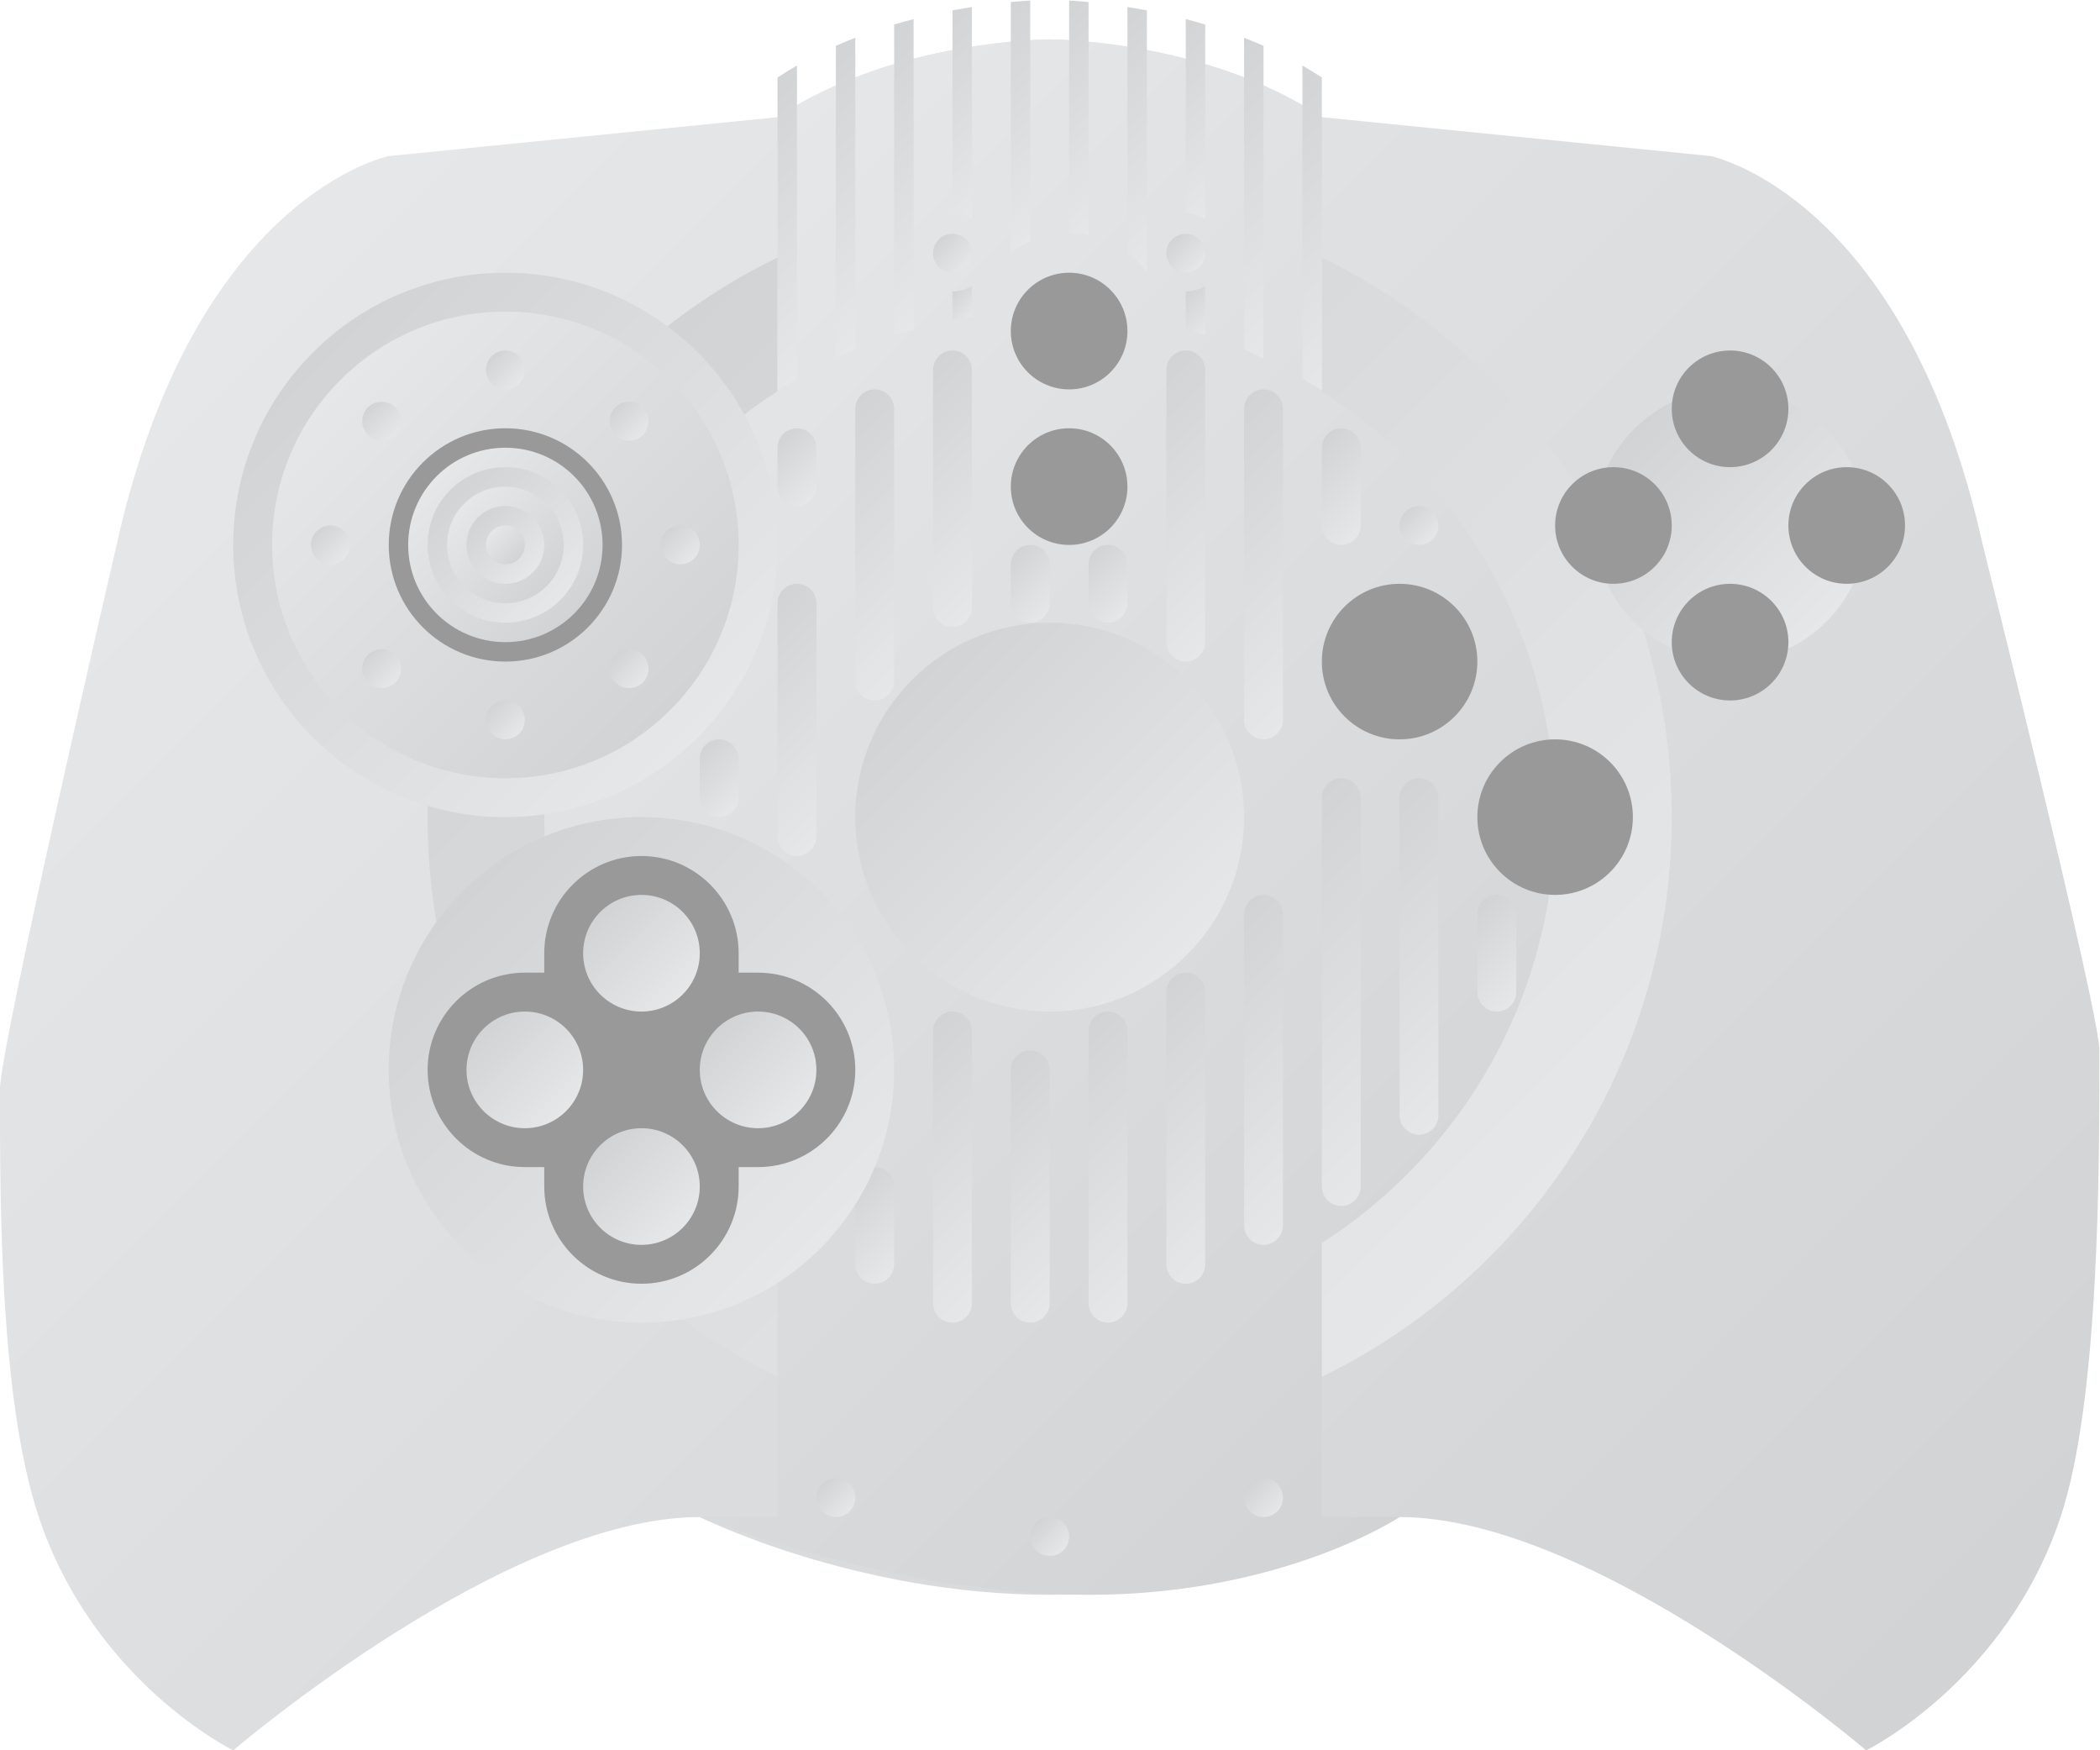 <?xml version="1.0" encoding="UTF-8" standalone="no"?>
<svg
   xmlns:dc="http://purl.org/dc/elements/1.1/"
   xmlns:cc="http://creativecommons.org/ns#"
   xmlns:rdf="http://www.w3.org/1999/02/22-rdf-syntax-ns#"
   xmlns:svg="http://www.w3.org/2000/svg"
   xmlns="http://www.w3.org/2000/svg"
   viewBox="0 0 288 240"
   height="240"
   width="288"
   xml:space="preserve"
   id="svg2"
   version="1.1"><defs
     id="defs6"><clipPath
       id="clipPath18"
       clipPathUnits="userSpaceOnUse"><path
         id="path16"
         d="m 100,208 -40,-4 c 0,0 -20,-4 -28,-40 v 0 c 0,0 -12,-51.605 -12,-56 v 0 c 0,-12 0,-32 4,-44 v 0 C 29.657,47.029 44,40 44,40 v 0 c 0,0 28,24 48,24 v 0 c 0,0 16,-8 36,-8 v 0 c 20,0 36,8 36,8 v 0 c 20,0 48,-24 48,-24 v 0 c 0,0 14.343,7.029 20,24 v 0 c 4,12 4,36 4,48 v 0 c 0,4 -12,52 -12,52 v 0 c -8,36 -28,40 -28,40 v 0 l -40,4 c -12,8 -28,8 -28,8 v 0 c 0,0 -16,0 -28,-8" /></clipPath><linearGradient
       id="linearGradient28"
       spreadMethod="pad"
       gradientTransform="matrix(161.438,-161.438,-161.438,-161.438,47.281,195.832)"
       gradientUnits="userSpaceOnUse"
       y2="0"
       x2="1"
       y1="0"
       x1="0"><stop
         id="stop24"
         offset="0"
         style="stop-opacity:1;stop-color:#e6e7e8" /><stop
         id="stop26"
         offset="1"
         style="stop-opacity:1;stop-color:#d1d3d4" /></linearGradient><clipPath
       id="clipPath38"
       clipPathUnits="userSpaceOnUse"><path
         id="path36"
         d="m 64,136 c 0,-35.347 28.654,-64 64,-64 v 0 c 35.346,0 64,28.653 64,64 v 0 c 0,35.346 -28.654,64 -64,64 v 0 C 92.654,200 64,171.346 64,136" /></clipPath><linearGradient
       id="linearGradient48"
       spreadMethod="pad"
       gradientTransform="matrix(-90.51,90.51,90.51,90.51,173.255,90.745)"
       gradientUnits="userSpaceOnUse"
       y2="0"
       x2="1"
       y1="0"
       x1="0"><stop
         id="stop44"
         offset="0"
         style="stop-opacity:1;stop-color:#e6e7e8" /><stop
         id="stop46"
         offset="1"
         style="stop-opacity:1;stop-color:#d1d3d4" /></linearGradient><clipPath
       id="clipPath58"
       clipPathUnits="userSpaceOnUse"><path
         id="path56"
         d="M 100,208 V 179.807 C 85.572,170.566 76,154.406 76,136 v 0 c 0,-18.406 9.572,-34.566 24,-43.808 v 0 V 64 h -8 c 0,0 20,-8 40,-8 v 0 c 20,0 32,8 32,8 v 0 h -8 v 28.192 c 14.428,9.242 24,25.402 24,43.808 v 0 c 0,18.406 -9.572,34.566 -24,43.807 v 0 V 208 c -12,8 -28,8 -28,8 v 0 c 0,0 -16,0 -28,-8" /></clipPath><linearGradient
       id="linearGradient68"
       spreadMethod="pad"
       gradientTransform="matrix(104,-104,-104,-104,76,184)"
       gradientUnits="userSpaceOnUse"
       y2="0"
       x2="1"
       y1="0"
       x1="0"><stop
         id="stop64"
         offset="0"
         style="stop-opacity:1;stop-color:#e6e7e8" /><stop
         id="stop66"
         offset="1"
         style="stop-opacity:1;stop-color:#d1d3d4" /></linearGradient><clipPath
       id="clipPath78"
       clipPathUnits="userSpaceOnUse"><path
         id="path76"
         d="m 44,164 c 0,-15.464 12.536,-28 28,-28 v 0 c 15.464,0 28,12.536 28,28 v 0 c 0,15.464 -12.536,28 -28,28 v 0 C 56.536,192 44,179.464 44,164" /></clipPath><linearGradient
       id="linearGradient88"
       spreadMethod="pad"
       gradientTransform="matrix(-39.598,39.598,39.598,39.598,91.799,144.201)"
       gradientUnits="userSpaceOnUse"
       y2="0"
       x2="1"
       y1="0"
       x1="0"><stop
         id="stop84"
         offset="0"
         style="stop-opacity:1;stop-color:#e6e7e8" /><stop
         id="stop86"
         offset="1"
         style="stop-opacity:1;stop-color:#d1d3d4" /></linearGradient><clipPath
       id="clipPath98"
       clipPathUnits="userSpaceOnUse"><path
         id="path96"
         d="m 108,136 c 0,-11.046 8.954,-20 20,-20 v 0 c 11.046,0 20,8.954 20,20 v 0 c 0,11.046 -8.954,20 -20,20 v 0 c -11.046,0 -20,-8.954 -20,-20" /></clipPath><linearGradient
       id="linearGradient108"
       spreadMethod="pad"
       gradientTransform="matrix(-28.284,28.284,28.284,28.284,142.142,121.858)"
       gradientUnits="userSpaceOnUse"
       y2="0"
       x2="1"
       y1="0"
       x1="0"><stop
         id="stop104"
         offset="0"
         style="stop-opacity:1;stop-color:#e6e7e8" /><stop
         id="stop106"
         offset="1"
         style="stop-opacity:1;stop-color:#d1d3d4" /></linearGradient><clipPath
       id="clipPath118"
       clipPathUnits="userSpaceOnUse"><path
         id="path116"
         d="m 48,164 c 0,-13.255 10.745,-24 24,-24 v 0 c 13.255,0 24,10.745 24,24 v 0 c 0,13.255 -10.745,24 -24,24 v 0 C 58.745,188 48,177.255 48,164" /></clipPath><linearGradient
       id="linearGradient128"
       spreadMethod="pad"
       gradientTransform="matrix(33.941,-33.941,-33.941,-33.941,55.029,180.971)"
       gradientUnits="userSpaceOnUse"
       y2="0"
       x2="1"
       y1="0"
       x1="0"><stop
         id="stop124"
         offset="0"
         style="stop-opacity:1;stop-color:#e6e7e8" /><stop
         id="stop126"
         offset="1"
         style="stop-opacity:1;stop-color:#d1d3d4" /></linearGradient><clipPath
       id="clipPath138"
       clipPathUnits="userSpaceOnUse"><path
         id="path136"
         d="M 0,256 H 256 V 0 H 0 Z" /></clipPath><clipPath
       id="clipPath150"
       clipPathUnits="userSpaceOnUse"><path
         id="path148"
         d="m 92,142 v -4 c 0,-1.1 0.9,-2 2,-2 v 0 c 1.1,0 2,0.9 2,2 v 0 4 c 0,1.1 -0.9,2 -2,2 v 0 c -1.1,0 -2,-0.9 -2,-2" /></clipPath><linearGradient
       id="linearGradient160"
       spreadMethod="pad"
       gradientTransform="matrix(-4.825,4.825,4.825,4.825,96.412,137.587)"
       gradientUnits="userSpaceOnUse"
       y2="0"
       x2="1"
       y1="0"
       x1="0"><stop
         id="stop156"
         offset="0"
         style="stop-opacity:1;stop-color:#e6e7e8" /><stop
         id="stop158"
         offset="1"
         style="stop-opacity:1;stop-color:#d1d3d4" /></linearGradient><clipPath
       id="clipPath170"
       clipPathUnits="userSpaceOnUse"><path
         id="path168"
         d="m 100,174 v -4 c 0,-1.1 0.9,-2 2,-2 v 0 c 1.1,0 2,0.9 2,2 v 0 4 c 0,1.1 -0.9,2 -2,2 v 0 c -1.1,0 -2,-0.9 -2,-2" /></clipPath><linearGradient
       id="linearGradient180"
       spreadMethod="pad"
       gradientTransform="matrix(-4.825,4.825,4.825,4.825,104.412,169.587)"
       gradientUnits="userSpaceOnUse"
       y2="0"
       x2="1"
       y1="0"
       x1="0"><stop
         id="stop176"
         offset="0"
         style="stop-opacity:1;stop-color:#e6e7e8" /><stop
         id="stop178"
         offset="1"
         style="stop-opacity:1;stop-color:#d1d3d4" /></linearGradient><clipPath
       id="clipPath190"
       clipPathUnits="userSpaceOnUse"><path
         id="path188"
         d="m 100,158 v -24 c 0,-1.1 0.9,-2 2,-2 v 0 c 1.1,0 2,0.9 2,2 v 0 24 c 0,1.1 -0.9,2 -2,2 v 0 c -1.1,0 -2,-0.9 -2,-2" /></clipPath><linearGradient
       id="linearGradient200"
       spreadMethod="pad"
       gradientTransform="matrix(-14.825,14.825,14.825,14.825,109.412,138.587)"
       gradientUnits="userSpaceOnUse"
       y2="0"
       x2="1"
       y1="0"
       x1="0"><stop
         id="stop196"
         offset="0"
         style="stop-opacity:1;stop-color:#e6e7e8" /><stop
         id="stop198"
         offset="1"
         style="stop-opacity:1;stop-color:#d1d3d4" /></linearGradient><clipPath
       id="clipPath210"
       clipPathUnits="userSpaceOnUse"><path
         id="path208"
         d="m 108,178 v -28 c 0,-1.1 0.9,-2 2,-2 v 0 c 1.101,0 2,0.9 2,2 v 0 28 c 0,1.1 -0.899,2 -2,2 v 0 c -1.1,0 -2,-0.9 -2,-2" /></clipPath><linearGradient
       id="linearGradient220"
       spreadMethod="pad"
       gradientTransform="matrix(-16.825,16.825,16.825,16.825,118.412,155.587)"
       gradientUnits="userSpaceOnUse"
       y2="0"
       x2="1"
       y1="0"
       x1="0"><stop
         id="stop216"
         offset="0"
         style="stop-opacity:1;stop-color:#e6e7e8" /><stop
         id="stop218"
         offset="1"
         style="stop-opacity:1;stop-color:#d1d3d4" /></linearGradient><clipPath
       id="clipPath230"
       clipPathUnits="userSpaceOnUse"><path
         id="path228"
         d="m 108,98 v -8 c 0,-1.1 0.9,-2 2,-2 v 0 c 1.101,0 2,0.9 2,2 v 0 8 c 0,1.1 -0.899,2 -2,2 v 0 c -1.1,0 -2,-0.9 -2,-2" /></clipPath><linearGradient
       id="linearGradient240"
       spreadMethod="pad"
       gradientTransform="matrix(-6.825,6.825,6.825,6.825,113.412,90.588)"
       gradientUnits="userSpaceOnUse"
       y2="0"
       x2="1"
       y1="0"
       x1="0"><stop
         id="stop236"
         offset="0"
         style="stop-opacity:1;stop-color:#e6e7e8" /><stop
         id="stop238"
         offset="1"
         style="stop-opacity:1;stop-color:#d1d3d4" /></linearGradient><clipPath
       id="clipPath250"
       clipPathUnits="userSpaceOnUse"><path
         id="path248"
         d="M 116,114 V 86 c 0,-1.099 0.9,-2 2,-2 v 0 c 1.1,0 2,0.901 2,2 v 0 28 c 0,1.099 -0.9,2 -2,2 v 0 c -1.1,0 -2,-0.901 -2,-2" /></clipPath><linearGradient
       id="linearGradient260"
       spreadMethod="pad"
       gradientTransform="matrix(-16.825,16.825,16.825,16.825,126.412,91.588)"
       gradientUnits="userSpaceOnUse"
       y2="0"
       x2="1"
       y1="0"
       x1="0"><stop
         id="stop256"
         offset="0"
         style="stop-opacity:1;stop-color:#e6e7e8" /><stop
         id="stop258"
         offset="1"
         style="stop-opacity:1;stop-color:#d1d3d4" /></linearGradient><clipPath
       id="clipPath270"
       clipPathUnits="userSpaceOnUse"><path
         id="path268"
         d="M 124,110 V 86 c 0,-1.099 0.9,-2 2,-2 v 0 c 1.1,0 2,0.901 2,2 v 0 24 c 0,1.1 -0.9,2 -2,2 v 0 c -1.1,0 -2,-0.9 -2,-2" /></clipPath><linearGradient
       id="linearGradient280"
       spreadMethod="pad"
       gradientTransform="matrix(-14.825,14.825,14.825,14.825,133.413,90.588)"
       gradientUnits="userSpaceOnUse"
       y2="0"
       x2="1"
       y1="0"
       x1="0"><stop
         id="stop276"
         offset="0"
         style="stop-opacity:1;stop-color:#e6e7e8" /><stop
         id="stop278"
         offset="1"
         style="stop-opacity:1;stop-color:#d1d3d4" /></linearGradient><clipPath
       id="clipPath290"
       clipPathUnits="userSpaceOnUse"><path
         id="path288"
         d="M 132,114 V 86 c 0,-1.099 0.9,-2 2,-2 v 0 c 1.1,0 2,0.901 2,2 v 0 28 c 0,1.099 -0.9,2 -2,2 v 0 c -1.1,0 -2,-0.901 -2,-2" /></clipPath><linearGradient
       id="linearGradient300"
       spreadMethod="pad"
       gradientTransform="matrix(-16.825,16.825,16.825,16.825,142.413,91.588)"
       gradientUnits="userSpaceOnUse"
       y2="0"
       x2="1"
       y1="0"
       x1="0"><stop
         id="stop296"
         offset="0"
         style="stop-opacity:1;stop-color:#e6e7e8" /><stop
         id="stop298"
         offset="1"
         style="stop-opacity:1;stop-color:#d1d3d4" /></linearGradient><clipPath
       id="clipPath310"
       clipPathUnits="userSpaceOnUse"><path
         id="path308"
         d="M 140,118 V 90 c 0,-1.1 0.9,-2 2,-2 v 0 c 1.1,0 2,0.9 2,2 v 0 28 c 0,1.1 -0.9,2 -2,2 v 0 c -1.1,0 -2,-0.9 -2,-2" /></clipPath><linearGradient
       id="linearGradient320"
       spreadMethod="pad"
       gradientTransform="matrix(-16.825,16.825,16.825,16.825,150.413,95.588)"
       gradientUnits="userSpaceOnUse"
       y2="0"
       x2="1"
       y1="0"
       x1="0"><stop
         id="stop316"
         offset="0"
         style="stop-opacity:1;stop-color:#e6e7e8" /><stop
         id="stop318"
         offset="1"
         style="stop-opacity:1;stop-color:#d1d3d4" /></linearGradient><clipPath
       id="clipPath330"
       clipPathUnits="userSpaceOnUse"><path
         id="path328"
         d="M 148,126 V 94 c 0,-1.099 0.9,-2 2,-2 v 0 c 1.099,0 2,0.901 2,2 v 0 32 c 0,1.1 -0.901,2 -2,2 v 0 c -1.1,0 -2,-0.9 -2,-2" /></clipPath><linearGradient
       id="linearGradient340"
       spreadMethod="pad"
       gradientTransform="matrix(-18.825,18.825,18.825,18.825,159.413,100.588)"
       gradientUnits="userSpaceOnUse"
       y2="0"
       x2="1"
       y1="0"
       x1="0"><stop
         id="stop336"
         offset="0"
         style="stop-opacity:1;stop-color:#e6e7e8" /><stop
         id="stop338"
         offset="1"
         style="stop-opacity:1;stop-color:#d1d3d4" /></linearGradient><clipPath
       id="clipPath350"
       clipPathUnits="userSpaceOnUse"><path
         id="path348"
         d="M 156,138 V 98 c 0,-1.1 0.901,-2 2,-2 v 0 c 1.099,0 2,0.9 2,2 v 0 40 c 0,1.1 -0.901,2 -2,2 v 0 c -1.099,0 -2,-0.9 -2,-2" /></clipPath><linearGradient
       id="linearGradient360"
       spreadMethod="pad"
       gradientTransform="matrix(-22.825,22.825,22.825,22.825,169.413,106.588)"
       gradientUnits="userSpaceOnUse"
       y2="0"
       x2="1"
       y1="0"
       x1="0"><stop
         id="stop356"
         offset="0"
         style="stop-opacity:1;stop-color:#e6e7e8" /><stop
         id="stop358"
         offset="1"
         style="stop-opacity:1;stop-color:#d1d3d4" /></linearGradient><clipPath
       id="clipPath370"
       clipPathUnits="userSpaceOnUse"><path
         id="path368"
         d="m 164,138 v -32.667 c 0,-1.099 0.901,-2 2,-2 v 0 c 1.099,0 2,0.901 2,2 v 0 V 138 c 0,1.1 -0.901,2 -2,2 v 0 c -1.099,0 -2,-0.9 -2,-2" /></clipPath><linearGradient
       id="linearGradient380"
       spreadMethod="pad"
       gradientTransform="matrix(-19.158,19.158,19.158,19.158,175.579,112.088)"
       gradientUnits="userSpaceOnUse"
       y2="0"
       x2="1"
       y1="0"
       x1="0"><stop
         id="stop376"
         offset="0"
         style="stop-opacity:1;stop-color:#e6e7e8" /><stop
         id="stop378"
         offset="1"
         style="stop-opacity:1;stop-color:#d1d3d4" /></linearGradient><clipPath
       id="clipPath390"
       clipPathUnits="userSpaceOnUse"><path
         id="path388"
         d="m 172,126 v -8 c 0,-1.1 0.901,-2 2,-2 v 0 c 1.1,0 2,0.9 2,2 v 0 8 c 0,1.1 -0.9,2 -2,2 v 0 c -1.099,0 -2,-0.9 -2,-2" /></clipPath><linearGradient
       id="linearGradient400"
       spreadMethod="pad"
       gradientTransform="matrix(-6.825,6.825,6.825,6.825,177.413,118.588)"
       gradientUnits="userSpaceOnUse"
       y2="0"
       x2="1"
       y1="0"
       x1="0"><stop
         id="stop396"
         offset="0"
         style="stop-opacity:1;stop-color:#e6e7e8" /><stop
         id="stop398"
         offset="1"
         style="stop-opacity:1;stop-color:#d1d3d4" /></linearGradient><clipPath
       id="clipPath410"
       clipPathUnits="userSpaceOnUse"><path
         id="path408"
         d="m 164,166 c 0,-1.1 0.901,-2 2,-2 v 0 c 1.099,0 2,0.9 2,2 v 0 c 0,1.1 -0.901,2 -2,2 v 0 c -1.099,0 -2,-0.9 -2,-2" /></clipPath><linearGradient
       id="linearGradient420"
       spreadMethod="pad"
       gradientTransform="matrix(-2.825,2.825,2.825,2.825,167.413,164.587)"
       gradientUnits="userSpaceOnUse"
       y2="0"
       x2="1"
       y1="0"
       x1="0"><stop
         id="stop416"
         offset="0"
         style="stop-opacity:1;stop-color:#e6e7e8" /><stop
         id="stop418"
         offset="1"
         style="stop-opacity:1;stop-color:#d1d3d4" /></linearGradient><clipPath
       id="clipPath430"
       clipPathUnits="userSpaceOnUse"><path
         id="path428"
         d="m 156,174 v -8 c 0,-1.1 0.901,-2 2,-2 v 0 c 1.099,0 2,0.9 2,2 v 0 8 c 0,1.1 -0.901,2 -2,2 v 0 c -1.099,0 -2,-0.9 -2,-2" /></clipPath><linearGradient
       id="linearGradient440"
       spreadMethod="pad"
       gradientTransform="matrix(-6.825,6.825,6.825,6.825,161.413,166.587)"
       gradientUnits="userSpaceOnUse"
       y2="0"
       x2="1"
       y1="0"
       x1="0"><stop
         id="stop436"
         offset="0"
         style="stop-opacity:1;stop-color:#e6e7e8" /><stop
         id="stop438"
         offset="1"
         style="stop-opacity:1;stop-color:#d1d3d4" /></linearGradient><clipPath
       id="clipPath450"
       clipPathUnits="userSpaceOnUse"><path
         id="path448"
         d="m 148,178 v -32 c 0,-1.1 0.9,-2 2,-2 v 0 c 1.099,0 2,0.9 2,2 v 0 32 c 0,1.1 -0.901,2 -2,2 v 0 c -1.1,0 -2,-0.9 -2,-2" /></clipPath><linearGradient
       id="linearGradient460"
       spreadMethod="pad"
       gradientTransform="matrix(-18.825,18.825,18.825,18.825,159.413,152.587)"
       gradientUnits="userSpaceOnUse"
       y2="0"
       x2="1"
       y1="0"
       x1="0"><stop
         id="stop456"
         offset="0"
         style="stop-opacity:1;stop-color:#e6e7e8" /><stop
         id="stop458"
         offset="1"
         style="stop-opacity:1;stop-color:#d1d3d4" /></linearGradient><clipPath
       id="clipPath470"
       clipPathUnits="userSpaceOnUse"><path
         id="path468"
         d="m 140,182 v -28 c 0,-1.1 0.9,-2 2,-2 v 0 c 1.1,0 2,0.9 2,2 v 0 28 c 0,1.1 -0.9,2 -2,2 v 0 c -1.1,0 -2,-0.9 -2,-2" /></clipPath><linearGradient
       id="linearGradient480"
       spreadMethod="pad"
       gradientTransform="matrix(-16.825,16.825,16.825,16.825,150.413,159.587)"
       gradientUnits="userSpaceOnUse"
       y2="0"
       x2="1"
       y1="0"
       x1="0"><stop
         id="stop476"
         offset="0"
         style="stop-opacity:1;stop-color:#e6e7e8" /><stop
         id="stop478"
         offset="1"
         style="stop-opacity:1;stop-color:#d1d3d4" /></linearGradient><clipPath
       id="clipPath490"
       clipPathUnits="userSpaceOnUse"><path
         id="path488"
         d="m 116,182 v -24.444 c 0,-1.1 0.9,-2 2,-2 v 0 c 1.1,0 2,0.9 2,2 v 0 V 182 c 0,1.1 -0.9,2 -2,2 v 0 c -1.1,0 -2,-0.9 -2,-2" /></clipPath><linearGradient
       id="linearGradient500"
       spreadMethod="pad"
       gradientTransform="matrix(-15.047,15.047,15.047,15.047,125.524,162.254)"
       gradientUnits="userSpaceOnUse"
       y2="0"
       x2="1"
       y1="0"
       x1="0"><stop
         id="stop496"
         offset="0"
         style="stop-opacity:1;stop-color:#e6e7e8" /><stop
         id="stop498"
         offset="1"
         style="stop-opacity:1;stop-color:#d1d3d4" /></linearGradient><clipPath
       id="clipPath510"
       clipPathUnits="userSpaceOnUse"><path
         id="path508"
         d="m 124,162 v -4 c 0,-1.1 0.9,-2 2,-2 v 0 c 1.1,0 2,0.9 2,2 v 0 4 c 0,1.1 -0.9,2 -2,2 v 0 c -1.1,0 -2,-0.9 -2,-2" /></clipPath><linearGradient
       id="linearGradient520"
       spreadMethod="pad"
       gradientTransform="matrix(-4.825,4.825,4.825,4.825,128.413,157.587)"
       gradientUnits="userSpaceOnUse"
       y2="0"
       x2="1"
       y1="0"
       x1="0"><stop
         id="stop516"
         offset="0"
         style="stop-opacity:1;stop-color:#e6e7e8" /><stop
         id="stop518"
         offset="1"
         style="stop-opacity:1;stop-color:#d1d3d4" /></linearGradient><clipPath
       id="clipPath530"
       clipPathUnits="userSpaceOnUse"><path
         id="path528"
         d="m 132,162 v -4 c 0,-1.1 0.9,-2 2,-2 v 0 c 1.1,0 2,0.9 2,2 v 0 4 c 0,1.1 -0.9,2 -2,2 v 0 c -1.1,0 -2,-0.9 -2,-2" /></clipPath><linearGradient
       id="linearGradient540"
       spreadMethod="pad"
       gradientTransform="matrix(-4.825,4.825,4.825,4.825,136.413,157.587)"
       gradientUnits="userSpaceOnUse"
       y2="0"
       x2="1"
       y1="0"
       x1="0"><stop
         id="stop536"
         offset="0"
         style="stop-opacity:1;stop-color:#e6e7e8" /><stop
         id="stop538"
         offset="1"
         style="stop-opacity:1;stop-color:#d1d3d4" /></linearGradient><clipPath
       id="clipPath550"
       clipPathUnits="userSpaceOnUse"><path
         id="path548"
         d="M 0,256 H 256 V 0 H 0 Z" /></clipPath><clipPath
       id="clipPath574"
       clipPathUnits="userSpaceOnUse"><path
         id="path572"
         d="m 70,182 c 0,-1.105 0.896,-2 2,-2 v 0 c 1.104,0 2,0.895 2,2 v 0 c 0,1.104 -0.896,2 -2,2 v 0 c -1.104,0 -2,-0.896 -2,-2" /></clipPath><linearGradient
       id="linearGradient584"
       spreadMethod="pad"
       gradientTransform="matrix(-2.828,2.828,2.828,2.828,73.414,180.586)"
       gradientUnits="userSpaceOnUse"
       y2="0"
       x2="1"
       y1="0"
       x1="0"><stop
         id="stop580"
         offset="0"
         style="stop-opacity:1;stop-color:#e6e7e8" /><stop
         id="stop582"
         offset="1"
         style="stop-opacity:1;stop-color:#d1d3d4" /></linearGradient><clipPath
       id="clipPath594"
       clipPathUnits="userSpaceOnUse"><path
         id="path592"
         d="m 70,146 c 0,-1.105 0.896,-2 2,-2 v 0 c 1.104,0 2,0.895 2,2 v 0 c 0,1.104 -0.896,2 -2,2 v 0 c -1.104,0 -2,-0.896 -2,-2" /></clipPath><linearGradient
       id="linearGradient604"
       spreadMethod="pad"
       gradientTransform="matrix(-2.828,2.828,2.828,2.828,73.414,144.586)"
       gradientUnits="userSpaceOnUse"
       y2="0"
       x2="1"
       y1="0"
       x1="0"><stop
         id="stop600"
         offset="0"
         style="stop-opacity:1;stop-color:#e6e7e8" /><stop
         id="stop602"
         offset="1"
         style="stop-opacity:1;stop-color:#d1d3d4" /></linearGradient><clipPath
       id="clipPath614"
       clipPathUnits="userSpaceOnUse"><path
         id="path612"
         d="m 88,164 c 0,-1.105 0.896,-2 2,-2 v 0 c 1.104,0 2,0.895 2,2 v 0 c 0,1.104 -0.896,2 -2,2 v 0 c -1.104,0 -2,-0.896 -2,-2" /></clipPath><linearGradient
       id="linearGradient624"
       spreadMethod="pad"
       gradientTransform="matrix(-2.828,2.828,2.828,2.828,91.414,162.586)"
       gradientUnits="userSpaceOnUse"
       y2="0"
       x2="1"
       y1="0"
       x1="0"><stop
         id="stop620"
         offset="0"
         style="stop-opacity:1;stop-color:#e6e7e8" /><stop
         id="stop622"
         offset="1"
         style="stop-opacity:1;stop-color:#d1d3d4" /></linearGradient><clipPath
       id="clipPath634"
       clipPathUnits="userSpaceOnUse"><path
         id="path632"
         d="m 52,164 c 0,-1.105 0.896,-2 2,-2 v 0 c 1.104,0 2,0.895 2,2 v 0 c 0,1.104 -0.896,2 -2,2 v 0 c -1.104,0 -2,-0.896 -2,-2" /></clipPath><linearGradient
       id="linearGradient644"
       spreadMethod="pad"
       gradientTransform="matrix(-2.828,2.828,2.828,2.828,55.414,162.586)"
       gradientUnits="userSpaceOnUse"
       y2="0"
       x2="1"
       y1="0"
       x1="0"><stop
         id="stop640"
         offset="0"
         style="stop-opacity:1;stop-color:#e6e7e8" /><stop
         id="stop642"
         offset="1"
         style="stop-opacity:1;stop-color:#d1d3d4" /></linearGradient><clipPath
       id="clipPath654"
       clipPathUnits="userSpaceOnUse"><path
         id="path652"
         d="m 83.314,178.142 c -0.781,-0.781 -0.781,-2.047 0,-2.828 v 0 c 0.781,-0.781 2.047,-0.781 2.828,0 v 0 c 0.781,0.781 0.781,2.047 0,2.828 v 0 c -0.39,0.391 -0.902,0.586 -1.414,0.586 v 0 c -0.512,0 -1.024,-0.195 -1.414,-0.586" /></clipPath><linearGradient
       id="linearGradient664"
       spreadMethod="pad"
       gradientTransform="matrix(-2.828,2.828,2.828,2.828,86.142,175.314)"
       gradientUnits="userSpaceOnUse"
       y2="0"
       x2="1"
       y1="0"
       x1="0"><stop
         id="stop660"
         offset="0"
         style="stop-opacity:1;stop-color:#e6e7e8" /><stop
         id="stop662"
         offset="1"
         style="stop-opacity:1;stop-color:#d1d3d4" /></linearGradient><clipPath
       id="clipPath674"
       clipPathUnits="userSpaceOnUse"><path
         id="path672"
         d="m 57.858,152.687 c -0.781,-0.781 -0.781,-2.049 0,-2.829 v 0 c 0.781,-0.781 2.047,-0.781 2.828,0 v 0 c 0.781,0.78 0.781,2.048 0,2.829 v 0 c -0.39,0.39 -0.902,0.585 -1.414,0.585 v 0 c -0.512,0 -1.024,-0.195 -1.414,-0.585" /></clipPath><linearGradient
       id="linearGradient684"
       spreadMethod="pad"
       gradientTransform="matrix(-2.828,2.828,2.828,2.828,60.686,149.858)"
       gradientUnits="userSpaceOnUse"
       y2="0"
       x2="1"
       y1="0"
       x1="0"><stop
         id="stop680"
         offset="0"
         style="stop-opacity:1;stop-color:#e6e7e8" /><stop
         id="stop682"
         offset="1"
         style="stop-opacity:1;stop-color:#d1d3d4" /></linearGradient><clipPath
       id="clipPath694"
       clipPathUnits="userSpaceOnUse"><path
         id="path692"
         d="m 83.314,152.687 c -0.781,-0.781 -0.781,-2.049 0,-2.829 v 0 c 0.781,-0.781 2.047,-0.781 2.828,0 v 0 c 0.781,0.78 0.781,2.048 0,2.829 v 0 c -0.39,0.39 -0.902,0.585 -1.414,0.585 v 0 c -0.512,0 -1.024,-0.195 -1.414,-0.585" /></clipPath><linearGradient
       id="linearGradient704"
       spreadMethod="pad"
       gradientTransform="matrix(-2.828,2.828,2.828,2.828,86.142,149.858)"
       gradientUnits="userSpaceOnUse"
       y2="0"
       x2="1"
       y1="0"
       x1="0"><stop
         id="stop700"
         offset="0"
         style="stop-opacity:1;stop-color:#e6e7e8" /><stop
         id="stop702"
         offset="1"
         style="stop-opacity:1;stop-color:#d1d3d4" /></linearGradient><clipPath
       id="clipPath714"
       clipPathUnits="userSpaceOnUse"><path
         id="path712"
         d="m 57.858,178.142 c -0.781,-0.781 -0.781,-2.047 0,-2.828 v 0 c 0.781,-0.781 2.047,-0.781 2.828,0 v 0 c 0.781,0.781 0.781,2.047 0,2.828 v 0 c -0.39,0.391 -0.902,0.586 -1.414,0.586 v 0 c -0.512,0 -1.024,-0.195 -1.414,-0.586" /></clipPath><linearGradient
       id="linearGradient724"
       spreadMethod="pad"
       gradientTransform="matrix(-2.828,2.828,2.828,2.828,60.686,175.314)"
       gradientUnits="userSpaceOnUse"
       y2="0"
       x2="1"
       y1="0"
       x1="0"><stop
         id="stop720"
         offset="0"
         style="stop-opacity:1;stop-color:#e6e7e8" /><stop
         id="stop722"
         offset="1"
         style="stop-opacity:1;stop-color:#d1d3d4" /></linearGradient><clipPath
       id="clipPath734"
       clipPathUnits="userSpaceOnUse"><path
         id="path732"
         d="m 184,166 c 0,-7.732 6.267,-14 14,-14 v 0 c 7.733,0 14,6.268 14,14 v 0 c 0,7.731 -6.267,14 -14,14 v 0 c -7.733,0 -14,-6.269 -14,-14" /></clipPath><linearGradient
       id="linearGradient744"
       spreadMethod="pad"
       gradientTransform="matrix(-19.799,19.799,19.799,19.799,207.899,156.101)"
       gradientUnits="userSpaceOnUse"
       y2="0"
       x2="1"
       y1="0"
       x1="0"><stop
         id="stop740"
         offset="0"
         style="stop-opacity:1;stop-color:#e6e7e8" /><stop
         id="stop742"
         offset="1"
         style="stop-opacity:1;stop-color:#d1d3d4" /></linearGradient><clipPath
       id="clipPath754"
       clipPathUnits="userSpaceOnUse"><path
         id="path752"
         d="M 0,256 H 256 V 0 H 0 Z" /></clipPath><clipPath
       id="clipPath778"
       clipPathUnits="userSpaceOnUse"><path
         id="path776"
         d="m 116,194 c 0,-1.105 0.896,-2 2,-2 v 0 c 1.104,0 2,0.895 2,2 v 0 c 0,1.105 -0.896,2 -2,2 v 0 c -1.104,0 -2,-0.895 -2,-2" /></clipPath><linearGradient
       id="linearGradient788"
       spreadMethod="pad"
       gradientTransform="matrix(-2.828,2.828,2.828,2.828,119.414,192.586)"
       gradientUnits="userSpaceOnUse"
       y2="0"
       x2="1"
       y1="0"
       x1="0"><stop
         id="stop784"
         offset="0"
         style="stop-opacity:1;stop-color:#e6e7e8" /><stop
         id="stop786"
         offset="1"
         style="stop-opacity:1;stop-color:#d1d3d4" /></linearGradient><clipPath
       id="clipPath798"
       clipPathUnits="userSpaceOnUse"><path
         id="path796"
         d="m 140,194 c 0,-1.105 0.896,-2 2,-2 v 0 c 1.104,0 2,0.895 2,2 v 0 c 0,1.105 -0.896,2 -2,2 v 0 c -1.104,0 -2,-0.895 -2,-2" /></clipPath><linearGradient
       id="linearGradient808"
       spreadMethod="pad"
       gradientTransform="matrix(-2.828,2.828,2.828,2.828,143.414,192.586)"
       gradientUnits="userSpaceOnUse"
       y2="0"
       x2="1"
       y1="0"
       x1="0"><stop
         id="stop804"
         offset="0"
         style="stop-opacity:1;stop-color:#e6e7e8" /><stop
         id="stop806"
         offset="1"
         style="stop-opacity:1;stop-color:#d1d3d4" /></linearGradient><clipPath
       id="clipPath818"
       clipPathUnits="userSpaceOnUse"><path
         id="path816"
         d="M 60,110 C 60,95.64 71.641,84 86,84 v 0 c 14.359,0 26,11.64 26,26 v 0 c 0,14.359 -11.641,26 -26,26 v 0 C 71.641,136 60,124.359 60,110" /></clipPath><linearGradient
       id="linearGradient828"
       spreadMethod="pad"
       gradientTransform="matrix(-36.77,36.77,36.77,36.77,104.385,91.615)"
       gradientUnits="userSpaceOnUse"
       y2="0"
       x2="1"
       y1="0"
       x1="0"><stop
         id="stop824"
         offset="0"
         style="stop-opacity:1;stop-color:#e6e7e8" /><stop
         id="stop826"
         offset="1"
         style="stop-opacity:1;stop-color:#d1d3d4" /></linearGradient><clipPath
       id="clipPath838"
       clipPathUnits="userSpaceOnUse"><path
         id="path836"
         d="M 0,256 H 256 V 0 H 0 Z" /></clipPath><clipPath
       id="clipPath850"
       clipPathUnits="userSpaceOnUse"><path
         id="path848"
         d="m 68,110 c 0,-3.313 2.687,-6 6,-6 v 0 c 3.314,0 6,2.687 6,6 v 0 c 0,3.314 -2.686,6 -6,6 v 0 c -3.313,0 -6,-2.686 -6,-6" /></clipPath><linearGradient
       id="linearGradient860"
       spreadMethod="pad"
       gradientTransform="matrix(-8.485,8.485,8.485,8.485,78.243,105.757)"
       gradientUnits="userSpaceOnUse"
       y2="0"
       x2="1"
       y1="0"
       x1="0"><stop
         id="stop856"
         offset="0"
         style="stop-opacity:1;stop-color:#e6e7e8" /><stop
         id="stop858"
         offset="1"
         style="stop-opacity:1;stop-color:#d1d3d4" /></linearGradient><clipPath
       id="clipPath870"
       clipPathUnits="userSpaceOnUse"><path
         id="path868"
         d="m 80,122 c 0,-3.313 2.687,-6 6,-6 v 0 c 3.313,0 6,2.687 6,6 v 0 c 0,3.313 -2.687,6 -6,6 v 0 c -3.313,0 -6,-2.687 -6,-6" /></clipPath><linearGradient
       id="linearGradient880"
       spreadMethod="pad"
       gradientTransform="matrix(-8.485,8.485,8.485,8.485,90.243,117.757)"
       gradientUnits="userSpaceOnUse"
       y2="0"
       x2="1"
       y1="0"
       x1="0"><stop
         id="stop876"
         offset="0"
         style="stop-opacity:1;stop-color:#e6e7e8" /><stop
         id="stop878"
         offset="1"
         style="stop-opacity:1;stop-color:#d1d3d4" /></linearGradient><clipPath
       id="clipPath890"
       clipPathUnits="userSpaceOnUse"><path
         id="path888"
         d="m 80,98 c 0,-3.314 2.687,-6 6,-6 v 0 c 3.313,0 6,2.686 6,6 v 0 c 0,3.314 -2.687,6 -6,6 v 0 c -3.313,0 -6,-2.686 -6,-6" /></clipPath><linearGradient
       id="linearGradient900"
       spreadMethod="pad"
       gradientTransform="matrix(-8.485,8.485,8.485,8.485,90.243,93.757)"
       gradientUnits="userSpaceOnUse"
       y2="0"
       x2="1"
       y1="0"
       x1="0"><stop
         id="stop896"
         offset="0"
         style="stop-opacity:1;stop-color:#e6e7e8" /><stop
         id="stop898"
         offset="1"
         style="stop-opacity:1;stop-color:#d1d3d4" /></linearGradient><clipPath
       id="clipPath910"
       clipPathUnits="userSpaceOnUse"><path
         id="path908"
         d="m 92,110 c 0,-3.313 2.686,-6 6,-6 v 0 c 3.314,0 6,2.687 6,6 v 0 c 0,3.314 -2.686,6 -6,6 v 0 c -3.314,0 -6,-2.686 -6,-6" /></clipPath><linearGradient
       id="linearGradient920"
       spreadMethod="pad"
       gradientTransform="matrix(-8.485,8.485,8.485,8.485,102.243,105.757)"
       gradientUnits="userSpaceOnUse"
       y2="0"
       x2="1"
       y1="0"
       x1="0"><stop
         id="stop916"
         offset="0"
         style="stop-opacity:1;stop-color:#e6e7e8" /><stop
         id="stop918"
         offset="1"
         style="stop-opacity:1;stop-color:#d1d3d4" /></linearGradient><clipPath
       id="clipPath930"
       clipPathUnits="userSpaceOnUse"><path
         id="path928"
         d="m 62,164 c 0,-5.523 4.477,-10 10,-10 v 0 c 5.523,0 10,4.477 10,10 v 0 c 0,5.523 -4.477,10 -10,10 v 0 c -5.523,0 -10,-4.477 -10,-10" /></clipPath><linearGradient
       id="linearGradient940"
       spreadMethod="pad"
       gradientTransform="matrix(14.142,-14.142,-14.142,-14.142,64.929,171.071)"
       gradientUnits="userSpaceOnUse"
       y2="0"
       x2="1"
       y1="0"
       x1="0"><stop
         id="stop936"
         offset="0"
         style="stop-opacity:1;stop-color:#e6e7e8" /><stop
         id="stop938"
         offset="1"
         style="stop-opacity:1;stop-color:#d1d3d4" /></linearGradient><clipPath
       id="clipPath950"
       clipPathUnits="userSpaceOnUse"><path
         id="path948"
         d="m 64,164 c 0,-4.418 3.582,-8 8,-8 v 0 c 4.418,0 8,3.582 8,8 v 0 c 0,4.419 -3.582,8 -8,8 v 0 c -4.418,0 -8,-3.581 -8,-8" /></clipPath><linearGradient
       id="linearGradient960"
       spreadMethod="pad"
       gradientTransform="matrix(-11.314,11.314,11.314,11.314,77.657,158.343)"
       gradientUnits="userSpaceOnUse"
       y2="0"
       x2="1"
       y1="0"
       x1="0"><stop
         id="stop956"
         offset="0"
         style="stop-opacity:1;stop-color:#e6e7e8" /><stop
         id="stop958"
         offset="1"
         style="stop-opacity:1;stop-color:#d1d3d4" /></linearGradient><clipPath
       id="clipPath970"
       clipPathUnits="userSpaceOnUse"><path
         id="path968"
         d="M 0,256 H 256 V 0 H 0 Z" /></clipPath><clipPath
       id="clipPath982"
       clipPathUnits="userSpaceOnUse"><path
         id="path980"
         d="m 104,66 c 0,-1.105 0.896,-2 2,-2 v 0 c 1.105,0 2,0.895 2,2 v 0 c 0,1.105 -0.895,2 -2,2 v 0 c -1.104,0 -2,-0.895 -2,-2" /></clipPath><linearGradient
       id="linearGradient992"
       spreadMethod="pad"
       gradientTransform="matrix(-2.828,2.828,2.828,2.828,107.414,64.586)"
       gradientUnits="userSpaceOnUse"
       y2="0"
       x2="1"
       y1="0"
       x1="0"><stop
         id="stop988"
         offset="0"
         style="stop-opacity:1;stop-color:#e6e7e8" /><stop
         id="stop990"
         offset="1"
         style="stop-opacity:1;stop-color:#d1d3d4" /></linearGradient><clipPath
       id="clipPath1002"
       clipPathUnits="userSpaceOnUse"><path
         id="path1000"
         d="m 126,62 c 0,-1.104 0.896,-2 2,-2 v 0 c 1.104,0 2,0.896 2,2 v 0 c 0,1.104 -0.896,2 -2,2 v 0 c -1.104,0 -2,-0.896 -2,-2" /></clipPath><linearGradient
       id="linearGradient1012"
       spreadMethod="pad"
       gradientTransform="matrix(-2.828,2.828,2.828,2.828,129.414,60.586)"
       gradientUnits="userSpaceOnUse"
       y2="0"
       x2="1"
       y1="0"
       x1="0"><stop
         id="stop1008"
         offset="0"
         style="stop-opacity:1;stop-color:#e6e7e8" /><stop
         id="stop1010"
         offset="1"
         style="stop-opacity:1;stop-color:#d1d3d4" /></linearGradient><clipPath
       id="clipPath1022"
       clipPathUnits="userSpaceOnUse"><path
         id="path1020"
         d="m 148,66 c 0,-1.105 0.895,-2 2,-2 v 0 c 1.105,0 2,0.895 2,2 v 0 c 0,1.105 -0.895,2 -2,2 v 0 c -1.105,0 -2,-0.895 -2,-2" /></clipPath><linearGradient
       id="linearGradient1032"
       spreadMethod="pad"
       gradientTransform="matrix(-2.828,2.828,2.828,2.828,151.414,64.586)"
       gradientUnits="userSpaceOnUse"
       y2="0"
       x2="1"
       y1="0"
       x1="0"><stop
         id="stop1028"
         offset="0"
         style="stop-opacity:1;stop-color:#e6e7e8" /><stop
         id="stop1030"
         offset="1"
         style="stop-opacity:1;stop-color:#d1d3d4" /></linearGradient><clipPath
       id="clipPath1042"
       clipPathUnits="userSpaceOnUse"><path
         id="path1040"
         d="M 0,256 H 256 V 0 H 0 Z" /></clipPath><clipPath
       id="clipPath1054"
       clipPathUnits="userSpaceOnUse"><path
         id="path1052"
         d="m 66,164 c 0,-3.313 2.686,-6 6,-6 v 0 c 3.314,0 6,2.687 6,6 v 0 c 0,3.314 -2.686,6 -6,6 v 0 c -3.314,0 -6,-2.686 -6,-6" /></clipPath><linearGradient
       id="linearGradient1064"
       spreadMethod="pad"
       gradientTransform="matrix(8.485,-8.485,-8.485,-8.485,67.757,168.243)"
       gradientUnits="userSpaceOnUse"
       y2="0"
       x2="1"
       y1="0"
       x1="0"><stop
         id="stop1060"
         offset="0"
         style="stop-opacity:1;stop-color:#e6e7e8" /><stop
         id="stop1062"
         offset="1"
         style="stop-opacity:1;stop-color:#d1d3d4" /></linearGradient><clipPath
       id="clipPath1074"
       clipPathUnits="userSpaceOnUse"><path
         id="path1072"
         d="m 118,190.078 v -2.97 c 0.663,0.129 1.328,0.253 2,0.357 v 0 3.169 c -0.591,-0.343 -1.268,-0.556 -2,-0.556" /></clipPath><linearGradient
       id="linearGradient1084"
       spreadMethod="pad"
       gradientTransform="matrix(-2.307,2.307,2.307,2.307,120.203,187.668)"
       gradientUnits="userSpaceOnUse"
       y2="0"
       x2="1"
       y1="0"
       x1="0"><stop
         id="stop1080"
         offset="0"
         style="stop-opacity:1;stop-color:#e6e7e8" /><stop
         id="stop1082"
         offset="1"
         style="stop-opacity:1;stop-color:#d1d3d4" /></linearGradient><clipPath
       id="clipPath1094"
       clipPathUnits="userSpaceOnUse"><path
         id="path1092"
         d="m 112,217.534 v -31.975 c 0.66,0.214 1.328,0.41 2,0.597 v 0 31.934 c -0.658,-0.17 -1.325,-0.356 -2,-0.556" /></clipPath><linearGradient
       id="linearGradient1104"
       spreadMethod="pad"
       gradientTransform="matrix(-16.689,16.689,16.689,16.689,121.334,193.49)"
       gradientUnits="userSpaceOnUse"
       y2="0"
       x2="1"
       y1="0"
       x1="0"><stop
         id="stop1100"
         offset="0"
         style="stop-opacity:1;stop-color:#e6e7e8" /><stop
         id="stop1102"
         offset="1"
         style="stop-opacity:1;stop-color:#d1d3d4" /></linearGradient><clipPath
       id="clipPath1114"
       clipPathUnits="userSpaceOnUse"><path
         id="path1112"
         d="m 106,215.341 v -32.144 c 0.66,0.308 1.325,0.609 2,0.89 v 0 32.082 c -0.667,-0.259 -1.335,-0.534 -2,-0.828" /></clipPath><linearGradient
       id="linearGradient1124"
       spreadMethod="pad"
       gradientTransform="matrix(-16.627,16.627,16.627,16.627,115.298,191.385)"
       gradientUnits="userSpaceOnUse"
       y2="0"
       x2="1"
       y1="0"
       x1="0"><stop
         id="stop1120"
         offset="0"
         style="stop-opacity:1;stop-color:#e6e7e8" /><stop
         id="stop1122"
         offset="1"
         style="stop-opacity:1;stop-color:#d1d3d4" /></linearGradient><clipPath
       id="clipPath1134"
       clipPathUnits="userSpaceOnUse"><path
         id="path1132"
         d="m 118,218.984 v -20.906 c 0.732,0 1.409,-0.211 2,-0.556 v 0 21.81 c -0.642,-0.102 -1.31,-0.218 -2,-0.348" /></clipPath><linearGradient
       id="linearGradient1144"
       spreadMethod="pad"
       gradientTransform="matrix(-11.731,11.731,11.731,11.731,125.091,202.614)"
       gradientUnits="userSpaceOnUse"
       y2="0"
       x2="1"
       y1="0"
       x1="0"><stop
         id="stop1140"
         offset="0"
         style="stop-opacity:1;stop-color:#e6e7e8" /><stop
         id="stop1142"
         offset="1"
         style="stop-opacity:1;stop-color:#d1d3d4" /></linearGradient><clipPath
       id="clipPath1154"
       clipPathUnits="userSpaceOnUse"><path
         id="path1152"
         d="m 142,198.078 c 0.731,0 1.41,-0.211 2,-0.556 v 0 20.012 c -0.675,0.2 -1.342,0.386 -2,0.556 v 0 z" /></clipPath><linearGradient
       id="linearGradient1164"
       spreadMethod="pad"
       gradientTransform="matrix(-11.284,11.284,11.284,11.284,148.642,202.164)"
       gradientUnits="userSpaceOnUse"
       y2="0"
       x2="1"
       y1="0"
       x1="0"><stop
         id="stop1160"
         offset="0"
         style="stop-opacity:1;stop-color:#e6e7e8" /><stop
         id="stop1162"
         offset="1"
         style="stop-opacity:1;stop-color:#d1d3d4" /></linearGradient><clipPath
       id="clipPath1174"
       clipPathUnits="userSpaceOnUse"><path
         id="path1172"
         d="m 100,212.079 v -32.192 c 0.657,0.42 1.323,0.826 2,1.217 v 0 32.21 c -0.676,-0.389 -1.345,-0.799 -2,-1.235" /></clipPath><linearGradient
       id="linearGradient1184"
       spreadMethod="pad"
       gradientTransform="matrix(-16.487,16.487,16.487,16.487,109.248,188.353)"
       gradientUnits="userSpaceOnUse"
       y2="0"
       x2="1"
       y1="0"
       x1="0"><stop
         id="stop1180"
         offset="0"
         style="stop-opacity:1;stop-color:#e6e7e8" /><stop
         id="stop1182"
         offset="1"
         style="stop-opacity:1;stop-color:#d1d3d4" /></linearGradient><clipPath
       id="clipPath1194"
       clipPathUnits="userSpaceOnUse"><path
         id="path1192"
         d="m 142,190.078 v -3.922 c 0.672,-0.187 1.339,-0.383 2,-0.597 v 0 5.075 c -0.59,-0.343 -1.269,-0.556 -2,-0.556" /></clipPath><linearGradient
       id="linearGradient1204"
       spreadMethod="pad"
       gradientTransform="matrix(-3.26,3.26,3.26,3.26,144.918,186.477)"
       gradientUnits="userSpaceOnUse"
       y2="0"
       x2="1"
       y1="0"
       x1="0"><stop
         id="stop1200"
         offset="0"
         style="stop-opacity:1;stop-color:#e6e7e8" /><stop
         id="stop1202"
         offset="1"
         style="stop-opacity:1;stop-color:#d1d3d4" /></linearGradient><clipPath
       id="clipPath1214"
       clipPathUnits="userSpaceOnUse"><path
         id="path1212"
         d="m 148,184.087 c 0.675,-0.281 1.34,-0.582 2,-0.89 v 0 32.144 c -0.666,0.294 -1.333,0.569 -2,0.828 v 0 z" /></clipPath><linearGradient
       id="linearGradient1224"
       spreadMethod="pad"
       gradientTransform="matrix(-17.486,17.486,17.486,17.486,157.759,190.955)"
       gradientUnits="userSpaceOnUse"
       y2="0"
       x2="1"
       y1="0"
       x1="0"><stop
         id="stop1220"
         offset="0"
         style="stop-opacity:1;stop-color:#e6e7e8" /><stop
         id="stop1222"
         offset="1"
         style="stop-opacity:1;stop-color:#d1d3d4" /></linearGradient><clipPath
       id="clipPath1234"
       clipPathUnits="userSpaceOnUse"><path
         id="path1232"
         d="M 124,219.841 V 194.06 c 0.617,0.464 1.285,0.864 2,1.178 v 0 V 220 c -0.566,-0.035 -1.238,-0.086 -2,-0.159" /></clipPath><linearGradient
       id="linearGradient1244"
       spreadMethod="pad"
       gradientTransform="matrix(-13.302,13.302,13.302,13.302,131.396,200.634)"
       gradientUnits="userSpaceOnUse"
       y2="0"
       x2="1"
       y1="0"
       x1="0"><stop
         id="stop1240"
         offset="0"
         style="stop-opacity:1;stop-color:#e6e7e8" /><stop
         id="stop1242"
         offset="1"
         style="stop-opacity:1;stop-color:#d1d3d4" /></linearGradient><clipPath
       id="clipPath1254"
       clipPathUnits="userSpaceOnUse"><path
         id="path1252"
         d="m 154,181.104 c 0.677,-0.391 1.343,-0.797 2,-1.217 v 0 32.192 c -0.656,0.436 -1.324,0.846 -2,1.235 v 0 z" /></clipPath><linearGradient
       id="linearGradient1264"
       spreadMethod="pad"
       gradientTransform="matrix(-17.714,17.714,17.714,17.714,163.853,187.739)"
       gradientUnits="userSpaceOnUse"
       y2="0"
       x2="1"
       y1="0"
       x1="0"><stop
         id="stop1260"
         offset="0"
         style="stop-opacity:1;stop-color:#e6e7e8" /><stop
         id="stop1262"
         offset="1"
         style="stop-opacity:1;stop-color:#d1d3d4" /></linearGradient><clipPath
       id="clipPath1274"
       clipPathUnits="userSpaceOnUse"><path
         id="path1272"
         d="m 136,194.06 c 0.758,-0.572 1.431,-1.247 2,-2.007 v 0 26.931 c -0.691,0.13 -1.357,0.246 -2,0.348 v 0 z" /></clipPath><linearGradient
       id="linearGradient1284"
       spreadMethod="pad"
       gradientTransform="matrix(-14.639,14.639,14.639,14.639,144.733,198.786)"
       gradientUnits="userSpaceOnUse"
       y2="0"
       x2="1"
       y1="0"
       x1="0"><stop
         id="stop1280"
         offset="0"
         style="stop-opacity:1;stop-color:#e6e7e8" /><stop
         id="stop1282"
         offset="1"
         style="stop-opacity:1;stop-color:#d1d3d4" /></linearGradient><clipPath
       id="clipPath1294"
       clipPathUnits="userSpaceOnUse"><path
         id="path1292"
         d="m 130,196.078 c 0.684,0 1.353,-0.069 2,-0.201 v 0 23.964 c -0.763,0.073 -1.433,0.124 -2,0.159 v 0 z" /></clipPath><linearGradient
       id="linearGradient1304"
       spreadMethod="pad"
       gradientTransform="matrix(-13.061,13.061,13.061,13.061,137.542,201.419)"
       gradientUnits="userSpaceOnUse"
       y2="0"
       x2="1"
       y1="0"
       x1="0"><stop
         id="stop1300"
         offset="0"
         style="stop-opacity:1;stop-color:#e6e7e8" /><stop
         id="stop1302"
         offset="1"
         style="stop-opacity:1;stop-color:#d1d3d4" /></linearGradient><clipPath
       id="clipPath1314"
       clipPathUnits="userSpaceOnUse"><path
         id="path1312"
         d="m 68,164 c 0,-2.209 1.791,-4 4,-4 v 0 c 2.209,0 4,1.791 4,4 v 0 c 0,2.209 -1.791,4 -4,4 v 0 c -2.209,0 -4,-1.791 -4,-4" /></clipPath><linearGradient
       id="linearGradient1324"
       spreadMethod="pad"
       gradientTransform="matrix(-5.657,5.657,5.657,5.657,74.828,161.172)"
       gradientUnits="userSpaceOnUse"
       y2="0"
       x2="1"
       y1="0"
       x1="0"><stop
         id="stop1320"
         offset="0"
         style="stop-opacity:1;stop-color:#e6e7e8" /><stop
         id="stop1322"
         offset="1"
         style="stop-opacity:1;stop-color:#d1d3d4" /></linearGradient><clipPath
       id="clipPath1334"
       clipPathUnits="userSpaceOnUse"><path
         id="path1332"
         d="m 70,164 c 0,-1.105 0.896,-2 2,-2 v 0 c 1.104,0 2,0.895 2,2 v 0 c 0,1.104 -0.896,2 -2,2 v 0 c -1.104,0 -2,-0.896 -2,-2" /></clipPath><linearGradient
       id="linearGradient1344"
       spreadMethod="pad"
       gradientTransform="matrix(2.828,-2.828,-2.828,-2.828,70.586,165.414)"
       gradientUnits="userSpaceOnUse"
       y2="0"
       x2="1"
       y1="0"
       x1="0"><stop
         id="stop1340"
         offset="0"
         style="stop-opacity:1;stop-color:#e6e7e8" /><stop
         id="stop1342"
         offset="1"
         style="stop-opacity:1;stop-color:#d1d3d4" /></linearGradient></defs><g
     transform="matrix(1.333,0,0,-1.333,-26.667,293.333)"
     id="g10"><g
       id="g12"><g
         clip-path="url(#clipPath18)"
         id="g14"><g
           id="g20"><g
             id="g22"><path
               id="path30"
               style="fill:url(#linearGradient28);stroke:none"
               d="m 100,208 -40,-4 c 0,0 -20,-4 -28,-40 v 0 c 0,0 -12,-51.605 -12,-56 v 0 c 0,-12 0,-32 4,-44 v 0 C 29.657,47.029 44,40 44,40 v 0 c 0,0 28,24 48,24 v 0 c 0,0 16,-8 36,-8 v 0 c 20,0 36,8 36,8 v 0 c 20,0 48,-24 48,-24 v 0 c 0,0 14.343,7.029 20,24 v 0 c 4,12 4,36 4,48 v 0 c 0,4 -12,52 -12,52 v 0 c -8,36 -28,40 -28,40 v 0 l -40,4 c -12,8 -28,8 -28,8 v 0 c 0,0 -16,0 -28,-8" /></g></g></g></g><g
       id="g32"><g
         clip-path="url(#clipPath38)"
         id="g34"><g
           id="g40"><g
             id="g42"><path
               id="path50"
               style="fill:url(#linearGradient48);stroke:none"
               d="m 64,136 c 0,-35.347 28.654,-64 64,-64 v 0 c 35.346,0 64,28.653 64,64 v 0 c 0,35.346 -28.654,64 -64,64 v 0 C 92.654,200 64,171.346 64,136" /></g></g></g></g><g
       id="g52"><g
         clip-path="url(#clipPath58)"
         id="g54"><g
           id="g60"><g
             id="g62"><path
               id="path70"
               style="fill:url(#linearGradient68);stroke:none"
               d="M 100,208 V 179.807 C 85.572,170.566 76,154.406 76,136 v 0 c 0,-18.406 9.572,-34.566 24,-43.808 v 0 V 64 h -8 c 0,0 20,-8 40,-8 v 0 c 20,0 32,8 32,8 v 0 h -8 v 28.192 c 14.428,9.242 24,25.402 24,43.808 v 0 c 0,18.406 -9.572,34.566 -24,43.807 v 0 V 208 c -12,8 -28,8 -28,8 v 0 c 0,0 -16,0 -28,-8" /></g></g></g></g><g
       id="g72"><g
         clip-path="url(#clipPath78)"
         id="g74"><g
           id="g80"><g
             id="g82"><path
               id="path90"
               style="fill:url(#linearGradient88);stroke:none"
               d="m 44,164 c 0,-15.464 12.536,-28 28,-28 v 0 c 15.464,0 28,12.536 28,28 v 0 c 0,15.464 -12.536,28 -28,28 v 0 C 56.536,192 44,179.464 44,164" /></g></g></g></g><g
       id="g92"><g
         clip-path="url(#clipPath98)"
         id="g94"><g
           id="g100"><g
             id="g102"><path
               id="path110"
               style="fill:url(#linearGradient108);stroke:none"
               d="m 108,136 c 0,-11.046 8.954,-20 20,-20 v 0 c 11.046,0 20,8.954 20,20 v 0 c 0,11.046 -8.954,20 -20,20 v 0 c -11.046,0 -20,-8.954 -20,-20" /></g></g></g></g><g
       id="g112"><g
         clip-path="url(#clipPath118)"
         id="g114"><g
           id="g120"><g
             id="g122"><path
               id="path130"
               style="fill:url(#linearGradient128);stroke:none"
               d="m 48,164 c 0,-13.255 10.745,-24 24,-24 v 0 c 13.255,0 24,10.745 24,24 v 0 c 0,13.255 -10.745,24 -24,24 v 0 C 58.745,188 48,177.255 48,164" /></g></g></g></g><g
       id="g132"><g
         clip-path="url(#clipPath138)"
         id="g134"><g
           transform="translate(84,164)"
           id="g140"><path
             id="path142"
             style="fill:#999999;fill-opacity:1;fill-rule:nonzero;stroke:none"
             d="m 0,0 c 0,-6.627 -5.373,-12 -12,-12 -6.627,0 -12,5.373 -12,12 0,6.627 5.373,12 12,12 C -5.373,12 0,6.627 0,0" /></g></g></g><g
       id="g144"><g
         clip-path="url(#clipPath150)"
         id="g146"><g
           id="g152"><g
             id="g154"><path
               id="path162"
               style="fill:url(#linearGradient160);stroke:none"
               d="m 92,142 v -4 c 0,-1.1 0.9,-2 2,-2 v 0 c 1.1,0 2,0.9 2,2 v 0 4 c 0,1.1 -0.9,2 -2,2 v 0 c -1.1,0 -2,-0.9 -2,-2" /></g></g></g></g><g
       id="g164"><g
         clip-path="url(#clipPath170)"
         id="g166"><g
           id="g172"><g
             id="g174"><path
               id="path182"
               style="fill:url(#linearGradient180);stroke:none"
               d="m 100,174 v -4 c 0,-1.1 0.9,-2 2,-2 v 0 c 1.1,0 2,0.9 2,2 v 0 4 c 0,1.1 -0.9,2 -2,2 v 0 c -1.1,0 -2,-0.9 -2,-2" /></g></g></g></g><g
       id="g184"><g
         clip-path="url(#clipPath190)"
         id="g186"><g
           id="g192"><g
             id="g194"><path
               id="path202"
               style="fill:url(#linearGradient200);stroke:none"
               d="m 100,158 v -24 c 0,-1.1 0.9,-2 2,-2 v 0 c 1.1,0 2,0.9 2,2 v 0 24 c 0,1.1 -0.9,2 -2,2 v 0 c -1.1,0 -2,-0.9 -2,-2" /></g></g></g></g><g
       id="g204"><g
         clip-path="url(#clipPath210)"
         id="g206"><g
           id="g212"><g
             id="g214"><path
               id="path222"
               style="fill:url(#linearGradient220);stroke:none"
               d="m 108,178 v -28 c 0,-1.1 0.9,-2 2,-2 v 0 c 1.101,0 2,0.9 2,2 v 0 28 c 0,1.1 -0.899,2 -2,2 v 0 c -1.1,0 -2,-0.9 -2,-2" /></g></g></g></g><g
       id="g224"><g
         clip-path="url(#clipPath230)"
         id="g226"><g
           id="g232"><g
             id="g234"><path
               id="path242"
               style="fill:url(#linearGradient240);stroke:none"
               d="m 108,98 v -8 c 0,-1.1 0.9,-2 2,-2 v 0 c 1.101,0 2,0.9 2,2 v 0 8 c 0,1.1 -0.899,2 -2,2 v 0 c -1.1,0 -2,-0.9 -2,-2" /></g></g></g></g><g
       id="g244"><g
         clip-path="url(#clipPath250)"
         id="g246"><g
           id="g252"><g
             id="g254"><path
               id="path262"
               style="fill:url(#linearGradient260);stroke:none"
               d="M 116,114 V 86 c 0,-1.099 0.9,-2 2,-2 v 0 c 1.1,0 2,0.901 2,2 v 0 28 c 0,1.099 -0.9,2 -2,2 v 0 c -1.1,0 -2,-0.901 -2,-2" /></g></g></g></g><g
       id="g264"><g
         clip-path="url(#clipPath270)"
         id="g266"><g
           id="g272"><g
             id="g274"><path
               id="path282"
               style="fill:url(#linearGradient280);stroke:none"
               d="M 124,110 V 86 c 0,-1.099 0.9,-2 2,-2 v 0 c 1.1,0 2,0.901 2,2 v 0 24 c 0,1.1 -0.9,2 -2,2 v 0 c -1.1,0 -2,-0.9 -2,-2" /></g></g></g></g><g
       id="g284"><g
         clip-path="url(#clipPath290)"
         id="g286"><g
           id="g292"><g
             id="g294"><path
               id="path302"
               style="fill:url(#linearGradient300);stroke:none"
               d="M 132,114 V 86 c 0,-1.099 0.9,-2 2,-2 v 0 c 1.1,0 2,0.901 2,2 v 0 28 c 0,1.099 -0.9,2 -2,2 v 0 c -1.1,0 -2,-0.901 -2,-2" /></g></g></g></g><g
       id="g304"><g
         clip-path="url(#clipPath310)"
         id="g306"><g
           id="g312"><g
             id="g314"><path
               id="path322"
               style="fill:url(#linearGradient320);stroke:none"
               d="M 140,118 V 90 c 0,-1.1 0.9,-2 2,-2 v 0 c 1.1,0 2,0.9 2,2 v 0 28 c 0,1.1 -0.9,2 -2,2 v 0 c -1.1,0 -2,-0.9 -2,-2" /></g></g></g></g><g
       id="g324"><g
         clip-path="url(#clipPath330)"
         id="g326"><g
           id="g332"><g
             id="g334"><path
               id="path342"
               style="fill:url(#linearGradient340);stroke:none"
               d="M 148,126 V 94 c 0,-1.099 0.9,-2 2,-2 v 0 c 1.099,0 2,0.901 2,2 v 0 32 c 0,1.1 -0.901,2 -2,2 v 0 c -1.1,0 -2,-0.9 -2,-2" /></g></g></g></g><g
       id="g344"><g
         clip-path="url(#clipPath350)"
         id="g346"><g
           id="g352"><g
             id="g354"><path
               id="path362"
               style="fill:url(#linearGradient360);stroke:none"
               d="M 156,138 V 98 c 0,-1.1 0.901,-2 2,-2 v 0 c 1.099,0 2,0.9 2,2 v 0 40 c 0,1.1 -0.901,2 -2,2 v 0 c -1.099,0 -2,-0.9 -2,-2" /></g></g></g></g><g
       id="g364"><g
         clip-path="url(#clipPath370)"
         id="g366"><g
           id="g372"><g
             id="g374"><path
               id="path382"
               style="fill:url(#linearGradient380);stroke:none"
               d="m 164,138 v -32.667 c 0,-1.099 0.901,-2 2,-2 v 0 c 1.099,0 2,0.901 2,2 v 0 V 138 c 0,1.1 -0.901,2 -2,2 v 0 c -1.099,0 -2,-0.9 -2,-2" /></g></g></g></g><g
       id="g384"><g
         clip-path="url(#clipPath390)"
         id="g386"><g
           id="g392"><g
             id="g394"><path
               id="path402"
               style="fill:url(#linearGradient400);stroke:none"
               d="m 172,126 v -8 c 0,-1.1 0.901,-2 2,-2 v 0 c 1.1,0 2,0.9 2,2 v 0 8 c 0,1.1 -0.9,2 -2,2 v 0 c -1.099,0 -2,-0.9 -2,-2" /></g></g></g></g><g
       id="g404"><g
         clip-path="url(#clipPath410)"
         id="g406"><g
           id="g412"><g
             id="g414"><path
               id="path422"
               style="fill:url(#linearGradient420);stroke:none"
               d="m 164,166 c 0,-1.1 0.901,-2 2,-2 v 0 c 1.099,0 2,0.9 2,2 v 0 c 0,1.1 -0.901,2 -2,2 v 0 c -1.099,0 -2,-0.9 -2,-2" /></g></g></g></g><g
       id="g424"><g
         clip-path="url(#clipPath430)"
         id="g426"><g
           id="g432"><g
             id="g434"><path
               id="path442"
               style="fill:url(#linearGradient440);stroke:none"
               d="m 156,174 v -8 c 0,-1.1 0.901,-2 2,-2 v 0 c 1.099,0 2,0.9 2,2 v 0 8 c 0,1.1 -0.901,2 -2,2 v 0 c -1.099,0 -2,-0.9 -2,-2" /></g></g></g></g><g
       id="g444"><g
         clip-path="url(#clipPath450)"
         id="g446"><g
           id="g452"><g
             id="g454"><path
               id="path462"
               style="fill:url(#linearGradient460);stroke:none"
               d="m 148,178 v -32 c 0,-1.1 0.9,-2 2,-2 v 0 c 1.099,0 2,0.9 2,2 v 0 32 c 0,1.1 -0.901,2 -2,2 v 0 c -1.1,0 -2,-0.9 -2,-2" /></g></g></g></g><g
       id="g464"><g
         clip-path="url(#clipPath470)"
         id="g466"><g
           id="g472"><g
             id="g474"><path
               id="path482"
               style="fill:url(#linearGradient480);stroke:none"
               d="m 140,182 v -28 c 0,-1.1 0.9,-2 2,-2 v 0 c 1.1,0 2,0.9 2,2 v 0 28 c 0,1.1 -0.9,2 -2,2 v 0 c -1.1,0 -2,-0.9 -2,-2" /></g></g></g></g><g
       id="g484"><g
         clip-path="url(#clipPath490)"
         id="g486"><g
           id="g492"><g
             id="g494"><path
               id="path502"
               style="fill:url(#linearGradient500);stroke:none"
               d="m 116,182 v -24.444 c 0,-1.1 0.9,-2 2,-2 v 0 c 1.1,0 2,0.9 2,2 v 0 V 182 c 0,1.1 -0.9,2 -2,2 v 0 c -1.1,0 -2,-0.9 -2,-2" /></g></g></g></g><g
       id="g504"><g
         clip-path="url(#clipPath510)"
         id="g506"><g
           id="g512"><g
             id="g514"><path
               id="path522"
               style="fill:url(#linearGradient520);stroke:none"
               d="m 124,162 v -4 c 0,-1.1 0.9,-2 2,-2 v 0 c 1.1,0 2,0.9 2,2 v 0 4 c 0,1.1 -0.9,2 -2,2 v 0 c -1.1,0 -2,-0.9 -2,-2" /></g></g></g></g><g
       id="g524"><g
         clip-path="url(#clipPath530)"
         id="g526"><g
           id="g532"><g
             id="g534"><path
               id="path542"
               style="fill:url(#linearGradient540);stroke:none"
               d="m 132,162 v -4 c 0,-1.1 0.9,-2 2,-2 v 0 c 1.1,0 2,0.9 2,2 v 0 4 c 0,1.1 -0.9,2 -2,2 v 0 c -1.1,0 -2,-0.9 -2,-2" /></g></g></g></g><g
       id="g544"><g
         clip-path="url(#clipPath550)"
         id="g546"><g
           transform="translate(136,170)"
           id="g552"><path
             id="path554"
             style="fill:#999999;fill-opacity:1;fill-rule:nonzero;stroke:none"
             d="m 0,0 c 0,-3.313 -2.687,-6 -6,-6 -3.313,0 -6,2.687 -6,6 0,3.313 2.687,6 6,6 3.313,0 6,-2.687 6,-6" /></g><g
           transform="translate(156,160)"
           id="g556"><path
             id="path558"
             style="fill:#4c4c4c;fill-opacity:1;fill-rule:nonzero;stroke:none"
             d="M 0,0 Z" /></g><g
           transform="translate(172,152)"
           id="g560"><path
             id="path562"
             style="fill:#999999;fill-opacity:1;fill-rule:nonzero;stroke:none"
             d="m 0,0 c 0,-4.418 -3.582,-8 -8,-8 -4.418,0 -8,3.582 -8,8 0,4.418 3.582,8 8,8 4.418,0 8,-3.582 8,-8" /></g><g
           transform="translate(188,136)"
           id="g564"><path
             id="path566"
             style="fill:#999999;fill-opacity:1;fill-rule:nonzero;stroke:none"
             d="m 0,0 c 0,-4.418 -3.582,-8 -8,-8 -4.418,0 -8,3.582 -8,8 0,4.418 3.582,8 8,8 4.418,0 8,-3.582 8,-8" /></g></g></g><g
       id="g568"><g
         clip-path="url(#clipPath574)"
         id="g570"><g
           id="g576"><g
             id="g578"><path
               id="path586"
               style="fill:url(#linearGradient584);stroke:none"
               d="m 70,182 c 0,-1.105 0.896,-2 2,-2 v 0 c 1.104,0 2,0.895 2,2 v 0 c 0,1.104 -0.896,2 -2,2 v 0 c -1.104,0 -2,-0.896 -2,-2" /></g></g></g></g><g
       id="g588"><g
         clip-path="url(#clipPath594)"
         id="g590"><g
           id="g596"><g
             id="g598"><path
               id="path606"
               style="fill:url(#linearGradient604);stroke:none"
               d="m 70,146 c 0,-1.105 0.896,-2 2,-2 v 0 c 1.104,0 2,0.895 2,2 v 0 c 0,1.104 -0.896,2 -2,2 v 0 c -1.104,0 -2,-0.896 -2,-2" /></g></g></g></g><g
       id="g608"><g
         clip-path="url(#clipPath614)"
         id="g610"><g
           id="g616"><g
             id="g618"><path
               id="path626"
               style="fill:url(#linearGradient624);stroke:none"
               d="m 88,164 c 0,-1.105 0.896,-2 2,-2 v 0 c 1.104,0 2,0.895 2,2 v 0 c 0,1.104 -0.896,2 -2,2 v 0 c -1.104,0 -2,-0.896 -2,-2" /></g></g></g></g><g
       id="g628"><g
         clip-path="url(#clipPath634)"
         id="g630"><g
           id="g636"><g
             id="g638"><path
               id="path646"
               style="fill:url(#linearGradient644);stroke:none"
               d="m 52,164 c 0,-1.105 0.896,-2 2,-2 v 0 c 1.104,0 2,0.895 2,2 v 0 c 0,1.104 -0.896,2 -2,2 v 0 c -1.104,0 -2,-0.896 -2,-2" /></g></g></g></g><g
       id="g648"><g
         clip-path="url(#clipPath654)"
         id="g650"><g
           id="g656"><g
             id="g658"><path
               id="path666"
               style="fill:url(#linearGradient664);stroke:none"
               d="m 83.314,178.142 c -0.781,-0.781 -0.781,-2.047 0,-2.828 v 0 c 0.781,-0.781 2.047,-0.781 2.828,0 v 0 c 0.781,0.781 0.781,2.047 0,2.828 v 0 c -0.39,0.391 -0.902,0.586 -1.414,0.586 v 0 c -0.512,0 -1.024,-0.195 -1.414,-0.586" /></g></g></g></g><g
       id="g668"><g
         clip-path="url(#clipPath674)"
         id="g670"><g
           id="g676"><g
             id="g678"><path
               id="path686"
               style="fill:url(#linearGradient684);stroke:none"
               d="m 57.858,152.687 c -0.781,-0.781 -0.781,-2.049 0,-2.829 v 0 c 0.781,-0.781 2.047,-0.781 2.828,0 v 0 c 0.781,0.78 0.781,2.048 0,2.829 v 0 c -0.39,0.39 -0.902,0.585 -1.414,0.585 v 0 c -0.512,0 -1.024,-0.195 -1.414,-0.585" /></g></g></g></g><g
       id="g688"><g
         clip-path="url(#clipPath694)"
         id="g690"><g
           id="g696"><g
             id="g698"><path
               id="path706"
               style="fill:url(#linearGradient704);stroke:none"
               d="m 83.314,152.687 c -0.781,-0.781 -0.781,-2.049 0,-2.829 v 0 c 0.781,-0.781 2.047,-0.781 2.828,0 v 0 c 0.781,0.78 0.781,2.048 0,2.829 v 0 c -0.39,0.39 -0.902,0.585 -1.414,0.585 v 0 c -0.512,0 -1.024,-0.195 -1.414,-0.585" /></g></g></g></g><g
       id="g708"><g
         clip-path="url(#clipPath714)"
         id="g710"><g
           id="g716"><g
             id="g718"><path
               id="path726"
               style="fill:url(#linearGradient724);stroke:none"
               d="m 57.858,178.142 c -0.781,-0.781 -0.781,-2.047 0,-2.828 v 0 c 0.781,-0.781 2.047,-0.781 2.828,0 v 0 c 0.781,0.781 0.781,2.047 0,2.828 v 0 c -0.39,0.391 -0.902,0.586 -1.414,0.586 v 0 c -0.512,0 -1.024,-0.195 -1.414,-0.586" /></g></g></g></g><g
       id="g728"><g
         clip-path="url(#clipPath734)"
         id="g730"><g
           id="g736"><g
             id="g738"><path
               id="path746"
               style="fill:url(#linearGradient744);stroke:none"
               d="m 184,166 c 0,-7.732 6.267,-14 14,-14 v 0 c 7.733,0 14,6.268 14,14 v 0 c 0,7.731 -6.267,14 -14,14 v 0 c -7.733,0 -14,-6.269 -14,-14" /></g></g></g></g><g
       id="g748"><g
         clip-path="url(#clipPath754)"
         id="g750"><g
           transform="translate(192,166)"
           id="g756"><path
             id="path758"
             style="fill:#999999;fill-opacity:1;fill-rule:nonzero;stroke:none"
             d="m 0,0 c 0,-3.313 -2.687,-6 -6,-6 -3.313,0 -6,2.687 -6,6 0,3.313 2.687,6 6,6 3.313,0 6,-2.687 6,-6" /></g><g
           transform="translate(216,166)"
           id="g760"><path
             id="path762"
             style="fill:#999999;fill-opacity:1;fill-rule:nonzero;stroke:none"
             d="m 0,0 c 0,-3.313 -2.687,-6 -6,-6 -3.313,0 -6,2.687 -6,6 0,3.313 2.687,6 6,6 3.313,0 6,-2.687 6,-6" /></g><g
           transform="translate(204,178)"
           id="g764"><path
             id="path766"
             style="fill:#999999;fill-opacity:1;fill-rule:nonzero;stroke:none"
             d="m 0,0 c 0,-3.313 -2.687,-6 -6,-6 -3.313,0 -6,2.687 -6,6 0,3.313 2.687,6 6,6 3.313,0 6,-2.687 6,-6" /></g><g
           transform="translate(204,154)"
           id="g768"><path
             id="path770"
             style="fill:#999999;fill-opacity:1;fill-rule:nonzero;stroke:none"
             d="m 0,0 c 0,-3.313 -2.687,-6 -6,-6 -3.313,0 -6,2.687 -6,6 0,3.313 2.687,6 6,6 3.313,0 6,-2.687 6,-6" /></g></g></g><g
       id="g772"><g
         clip-path="url(#clipPath778)"
         id="g774"><g
           id="g780"><g
             id="g782"><path
               id="path790"
               style="fill:url(#linearGradient788);stroke:none"
               d="m 116,194 c 0,-1.105 0.896,-2 2,-2 v 0 c 1.104,0 2,0.895 2,2 v 0 c 0,1.105 -0.896,2 -2,2 v 0 c -1.104,0 -2,-0.895 -2,-2" /></g></g></g></g><g
       id="g792"><g
         clip-path="url(#clipPath798)"
         id="g794"><g
           id="g800"><g
             id="g802"><path
               id="path810"
               style="fill:url(#linearGradient808);stroke:none"
               d="m 140,194 c 0,-1.105 0.896,-2 2,-2 v 0 c 1.104,0 2,0.895 2,2 v 0 c 0,1.105 -0.896,2 -2,2 v 0 c -1.104,0 -2,-0.895 -2,-2" /></g></g></g></g><g
       id="g812"><g
         clip-path="url(#clipPath818)"
         id="g814"><g
           id="g820"><g
             id="g822"><path
               id="path830"
               style="fill:url(#linearGradient828);stroke:none"
               d="M 60,110 C 60,95.64 71.641,84 86,84 v 0 c 14.359,0 26,11.64 26,26 v 0 c 0,14.359 -11.641,26 -26,26 v 0 C 71.641,136 60,124.359 60,110" /></g></g></g></g><g
       id="g832"><g
         clip-path="url(#clipPath838)"
         id="g834"><g
           transform="translate(98,120)"
           id="g840"><path
             id="path842"
             style="fill:#999999;fill-opacity:1;fill-rule:nonzero;stroke:none"
             d="M 0,0 H -2 V 2 C -2,7.514 -6.486,12 -12,12 -17.514,12 -22,7.514 -22,2 V 0 h -2 c -5.514,0 -10,-4.486 -10,-10 0,-5.514 4.486,-10 10,-10 h 2 v -2 c 0,-5.514 4.486,-10 10,-10 5.514,0 10,4.486 10,10 v 2 h 2 c 5.514,0 10,4.486 10,10 C 10,-4.486 5.514,0 0,0" /></g></g></g><g
       id="g844"><g
         clip-path="url(#clipPath850)"
         id="g846"><g
           id="g852"><g
             id="g854"><path
               id="path862"
               style="fill:url(#linearGradient860);stroke:none"
               d="m 68,110 c 0,-3.313 2.687,-6 6,-6 v 0 c 3.314,0 6,2.687 6,6 v 0 c 0,3.314 -2.686,6 -6,6 v 0 c -3.313,0 -6,-2.686 -6,-6" /></g></g></g></g><g
       id="g864"><g
         clip-path="url(#clipPath870)"
         id="g866"><g
           id="g872"><g
             id="g874"><path
               id="path882"
               style="fill:url(#linearGradient880);stroke:none"
               d="m 80,122 c 0,-3.313 2.687,-6 6,-6 v 0 c 3.313,0 6,2.687 6,6 v 0 c 0,3.313 -2.687,6 -6,6 v 0 c -3.313,0 -6,-2.687 -6,-6" /></g></g></g></g><g
       id="g884"><g
         clip-path="url(#clipPath890)"
         id="g886"><g
           id="g892"><g
             id="g894"><path
               id="path902"
               style="fill:url(#linearGradient900);stroke:none"
               d="m 80,98 c 0,-3.314 2.687,-6 6,-6 v 0 c 3.313,0 6,2.686 6,6 v 0 c 0,3.314 -2.687,6 -6,6 v 0 c -3.313,0 -6,-2.686 -6,-6" /></g></g></g></g><g
       id="g904"><g
         clip-path="url(#clipPath910)"
         id="g906"><g
           id="g912"><g
             id="g914"><path
               id="path922"
               style="fill:url(#linearGradient920);stroke:none"
               d="m 92,110 c 0,-3.313 2.686,-6 6,-6 v 0 c 3.314,0 6,2.687 6,6 v 0 c 0,3.314 -2.686,6 -6,6 v 0 c -3.314,0 -6,-2.686 -6,-6" /></g></g></g></g><g
       id="g924"><g
         clip-path="url(#clipPath930)"
         id="g926"><g
           id="g932"><g
             id="g934"><path
               id="path942"
               style="fill:url(#linearGradient940);stroke:none"
               d="m 62,164 c 0,-5.523 4.477,-10 10,-10 v 0 c 5.523,0 10,4.477 10,10 v 0 c 0,5.523 -4.477,10 -10,10 v 0 c -5.523,0 -10,-4.477 -10,-10" /></g></g></g></g><g
       id="g944"><g
         clip-path="url(#clipPath950)"
         id="g946"><g
           id="g952"><g
             id="g954"><path
               id="path962"
               style="fill:url(#linearGradient960);stroke:none"
               d="m 64,164 c 0,-4.418 3.582,-8 8,-8 v 0 c 4.418,0 8,3.582 8,8 v 0 c 0,4.419 -3.582,8 -8,8 v 0 c -4.418,0 -8,-3.581 -8,-8" /></g></g></g></g><g
       id="g964"><g
         clip-path="url(#clipPath970)"
         id="g966"><g
           transform="translate(76,164)"
           id="g972"><path
             id="path974"
             style="fill:#404040;fill-opacity:1;fill-rule:nonzero;stroke:none"
             d="m 0,0 c 0,-2.209 -1.791,-4 -4,-4 -2.209,0 -4,1.791 -4,4 0,2.209 1.791,4 4,4 2.209,0 4,-1.791 4,-4" /></g></g></g><g
       id="g976"><g
         clip-path="url(#clipPath982)"
         id="g978"><g
           id="g984"><g
             id="g986"><path
               id="path994"
               style="fill:url(#linearGradient992);stroke:none"
               d="m 104,66 c 0,-1.105 0.896,-2 2,-2 v 0 c 1.105,0 2,0.895 2,2 v 0 c 0,1.105 -0.895,2 -2,2 v 0 c -1.104,0 -2,-0.895 -2,-2" /></g></g></g></g><g
       id="g996"><g
         clip-path="url(#clipPath1002)"
         id="g998"><g
           id="g1004"><g
             id="g1006"><path
               id="path1014"
               style="fill:url(#linearGradient1012);stroke:none"
               d="m 126,62 c 0,-1.104 0.896,-2 2,-2 v 0 c 1.104,0 2,0.896 2,2 v 0 c 0,1.104 -0.896,2 -2,2 v 0 c -1.104,0 -2,-0.896 -2,-2" /></g></g></g></g><g
       id="g1016"><g
         clip-path="url(#clipPath1022)"
         id="g1018"><g
           id="g1024"><g
             id="g1026"><path
               id="path1034"
               style="fill:url(#linearGradient1032);stroke:none"
               d="m 148,66 c 0,-1.105 0.895,-2 2,-2 v 0 c 1.105,0 2,0.895 2,2 v 0 c 0,1.105 -0.895,2 -2,2 v 0 c -1.105,0 -2,-0.895 -2,-2" /></g></g></g></g><g
       id="g1036"><g
         clip-path="url(#clipPath1042)"
         id="g1038"><g
           transform="translate(136,186)"
           id="g1044"><path
             id="path1046"
             style="fill:#999999;fill-opacity:1;fill-rule:nonzero;stroke:none"
             d="m 0,0 c 0,-3.313 -2.687,-6 -6,-6 -3.313,0 -6,2.687 -6,6 0,3.313 2.687,6 6,6 3.313,0 6,-2.687 6,-6" /></g></g></g><g
       id="g1048"><g
         clip-path="url(#clipPath1054)"
         id="g1050"><g
           id="g1056"><g
             id="g1058"><path
               id="path1066"
               style="fill:url(#linearGradient1064);stroke:none"
               d="m 66,164 c 0,-3.313 2.686,-6 6,-6 v 0 c 3.314,0 6,2.687 6,6 v 0 c 0,3.314 -2.686,6 -6,6 v 0 c -3.314,0 -6,-2.686 -6,-6" /></g></g></g></g><g
       id="g1068"><g
         clip-path="url(#clipPath1074)"
         id="g1070"><g
           id="g1076"><g
             id="g1078"><path
               id="path1086"
               style="fill:url(#linearGradient1084);stroke:none"
               d="m 118,190.078 v -2.97 c 0.663,0.129 1.328,0.253 2,0.357 v 0 3.169 c -0.591,-0.343 -1.268,-0.556 -2,-0.556" /></g></g></g></g><g
       id="g1088"><g
         clip-path="url(#clipPath1094)"
         id="g1090"><g
           id="g1096"><g
             id="g1098"><path
               id="path1106"
               style="fill:url(#linearGradient1104);stroke:none"
               d="m 112,217.534 v -31.975 c 0.66,0.214 1.328,0.41 2,0.597 v 0 31.934 c -0.658,-0.17 -1.325,-0.356 -2,-0.556" /></g></g></g></g><g
       id="g1108"><g
         clip-path="url(#clipPath1114)"
         id="g1110"><g
           id="g1116"><g
             id="g1118"><path
               id="path1126"
               style="fill:url(#linearGradient1124);stroke:none"
               d="m 106,215.341 v -32.144 c 0.66,0.308 1.325,0.609 2,0.89 v 0 32.082 c -0.667,-0.259 -1.335,-0.534 -2,-0.828" /></g></g></g></g><g
       id="g1128"><g
         clip-path="url(#clipPath1134)"
         id="g1130"><g
           id="g1136"><g
             id="g1138"><path
               id="path1146"
               style="fill:url(#linearGradient1144);stroke:none"
               d="m 118,218.984 v -20.906 c 0.732,0 1.409,-0.211 2,-0.556 v 0 21.81 c -0.642,-0.102 -1.31,-0.218 -2,-0.348" /></g></g></g></g><g
       id="g1148"><g
         clip-path="url(#clipPath1154)"
         id="g1150"><g
           id="g1156"><g
             id="g1158"><path
               id="path1166"
               style="fill:url(#linearGradient1164);stroke:none"
               d="m 142,198.078 c 0.731,0 1.41,-0.211 2,-0.556 v 0 20.012 c -0.675,0.2 -1.342,0.386 -2,0.556 v 0 z" /></g></g></g></g><g
       id="g1168"><g
         clip-path="url(#clipPath1174)"
         id="g1170"><g
           id="g1176"><g
             id="g1178"><path
               id="path1186"
               style="fill:url(#linearGradient1184);stroke:none"
               d="m 100,212.079 v -32.192 c 0.657,0.42 1.323,0.826 2,1.217 v 0 32.21 c -0.676,-0.389 -1.345,-0.799 -2,-1.235" /></g></g></g></g><g
       id="g1188"><g
         clip-path="url(#clipPath1194)"
         id="g1190"><g
           id="g1196"><g
             id="g1198"><path
               id="path1206"
               style="fill:url(#linearGradient1204);stroke:none"
               d="m 142,190.078 v -3.922 c 0.672,-0.187 1.339,-0.383 2,-0.597 v 0 5.075 c -0.59,-0.343 -1.269,-0.556 -2,-0.556" /></g></g></g></g><g
       id="g1208"><g
         clip-path="url(#clipPath1214)"
         id="g1210"><g
           id="g1216"><g
             id="g1218"><path
               id="path1226"
               style="fill:url(#linearGradient1224);stroke:none"
               d="m 148,184.087 c 0.675,-0.281 1.34,-0.582 2,-0.89 v 0 32.144 c -0.666,0.294 -1.333,0.569 -2,0.828 v 0 z" /></g></g></g></g><g
       id="g1228"><g
         clip-path="url(#clipPath1234)"
         id="g1230"><g
           id="g1236"><g
             id="g1238"><path
               id="path1246"
               style="fill:url(#linearGradient1244);stroke:none"
               d="M 124,219.841 V 194.06 c 0.617,0.464 1.285,0.864 2,1.178 v 0 V 220 c -0.566,-0.035 -1.238,-0.086 -2,-0.159" /></g></g></g></g><g
       id="g1248"><g
         clip-path="url(#clipPath1254)"
         id="g1250"><g
           id="g1256"><g
             id="g1258"><path
               id="path1266"
               style="fill:url(#linearGradient1264);stroke:none"
               d="m 154,181.104 c 0.677,-0.391 1.343,-0.797 2,-1.217 v 0 32.192 c -0.656,0.436 -1.324,0.846 -2,1.235 v 0 z" /></g></g></g></g><g
       id="g1268"><g
         clip-path="url(#clipPath1274)"
         id="g1270"><g
           id="g1276"><g
             id="g1278"><path
               id="path1286"
               style="fill:url(#linearGradient1284);stroke:none"
               d="m 136,194.06 c 0.758,-0.572 1.431,-1.247 2,-2.007 v 0 26.931 c -0.691,0.13 -1.357,0.246 -2,0.348 v 0 z" /></g></g></g></g><g
       id="g1288"><g
         clip-path="url(#clipPath1294)"
         id="g1290"><g
           id="g1296"><g
             id="g1298"><path
               id="path1306"
               style="fill:url(#linearGradient1304);stroke:none"
               d="m 130,196.078 c 0.684,0 1.353,-0.069 2,-0.201 v 0 23.964 c -0.763,0.073 -1.433,0.124 -2,0.159 v 0 z" /></g></g></g></g><g
       id="g1308"><g
         clip-path="url(#clipPath1314)"
         id="g1310"><g
           id="g1316"><g
             id="g1318"><path
               id="path1326"
               style="fill:url(#linearGradient1324);stroke:none"
               d="m 68,164 c 0,-2.209 1.791,-4 4,-4 v 0 c 2.209,0 4,1.791 4,4 v 0 c 0,2.209 -1.791,4 -4,4 v 0 c -2.209,0 -4,-1.791 -4,-4" /></g></g></g></g><g
       id="g1328"><g
         clip-path="url(#clipPath1334)"
         id="g1330"><g
           id="g1336"><g
             id="g1338"><path
               id="path1346"
               style="fill:url(#linearGradient1344);stroke:none"
               d="m 70,164 c 0,-1.105 0.896,-2 2,-2 v 0 c 1.104,0 2,0.895 2,2 v 0 c 0,1.104 -0.896,2 -2,2 v 0 c -1.104,0 -2,-0.896 -2,-2" /></g></g></g></g></g></svg>